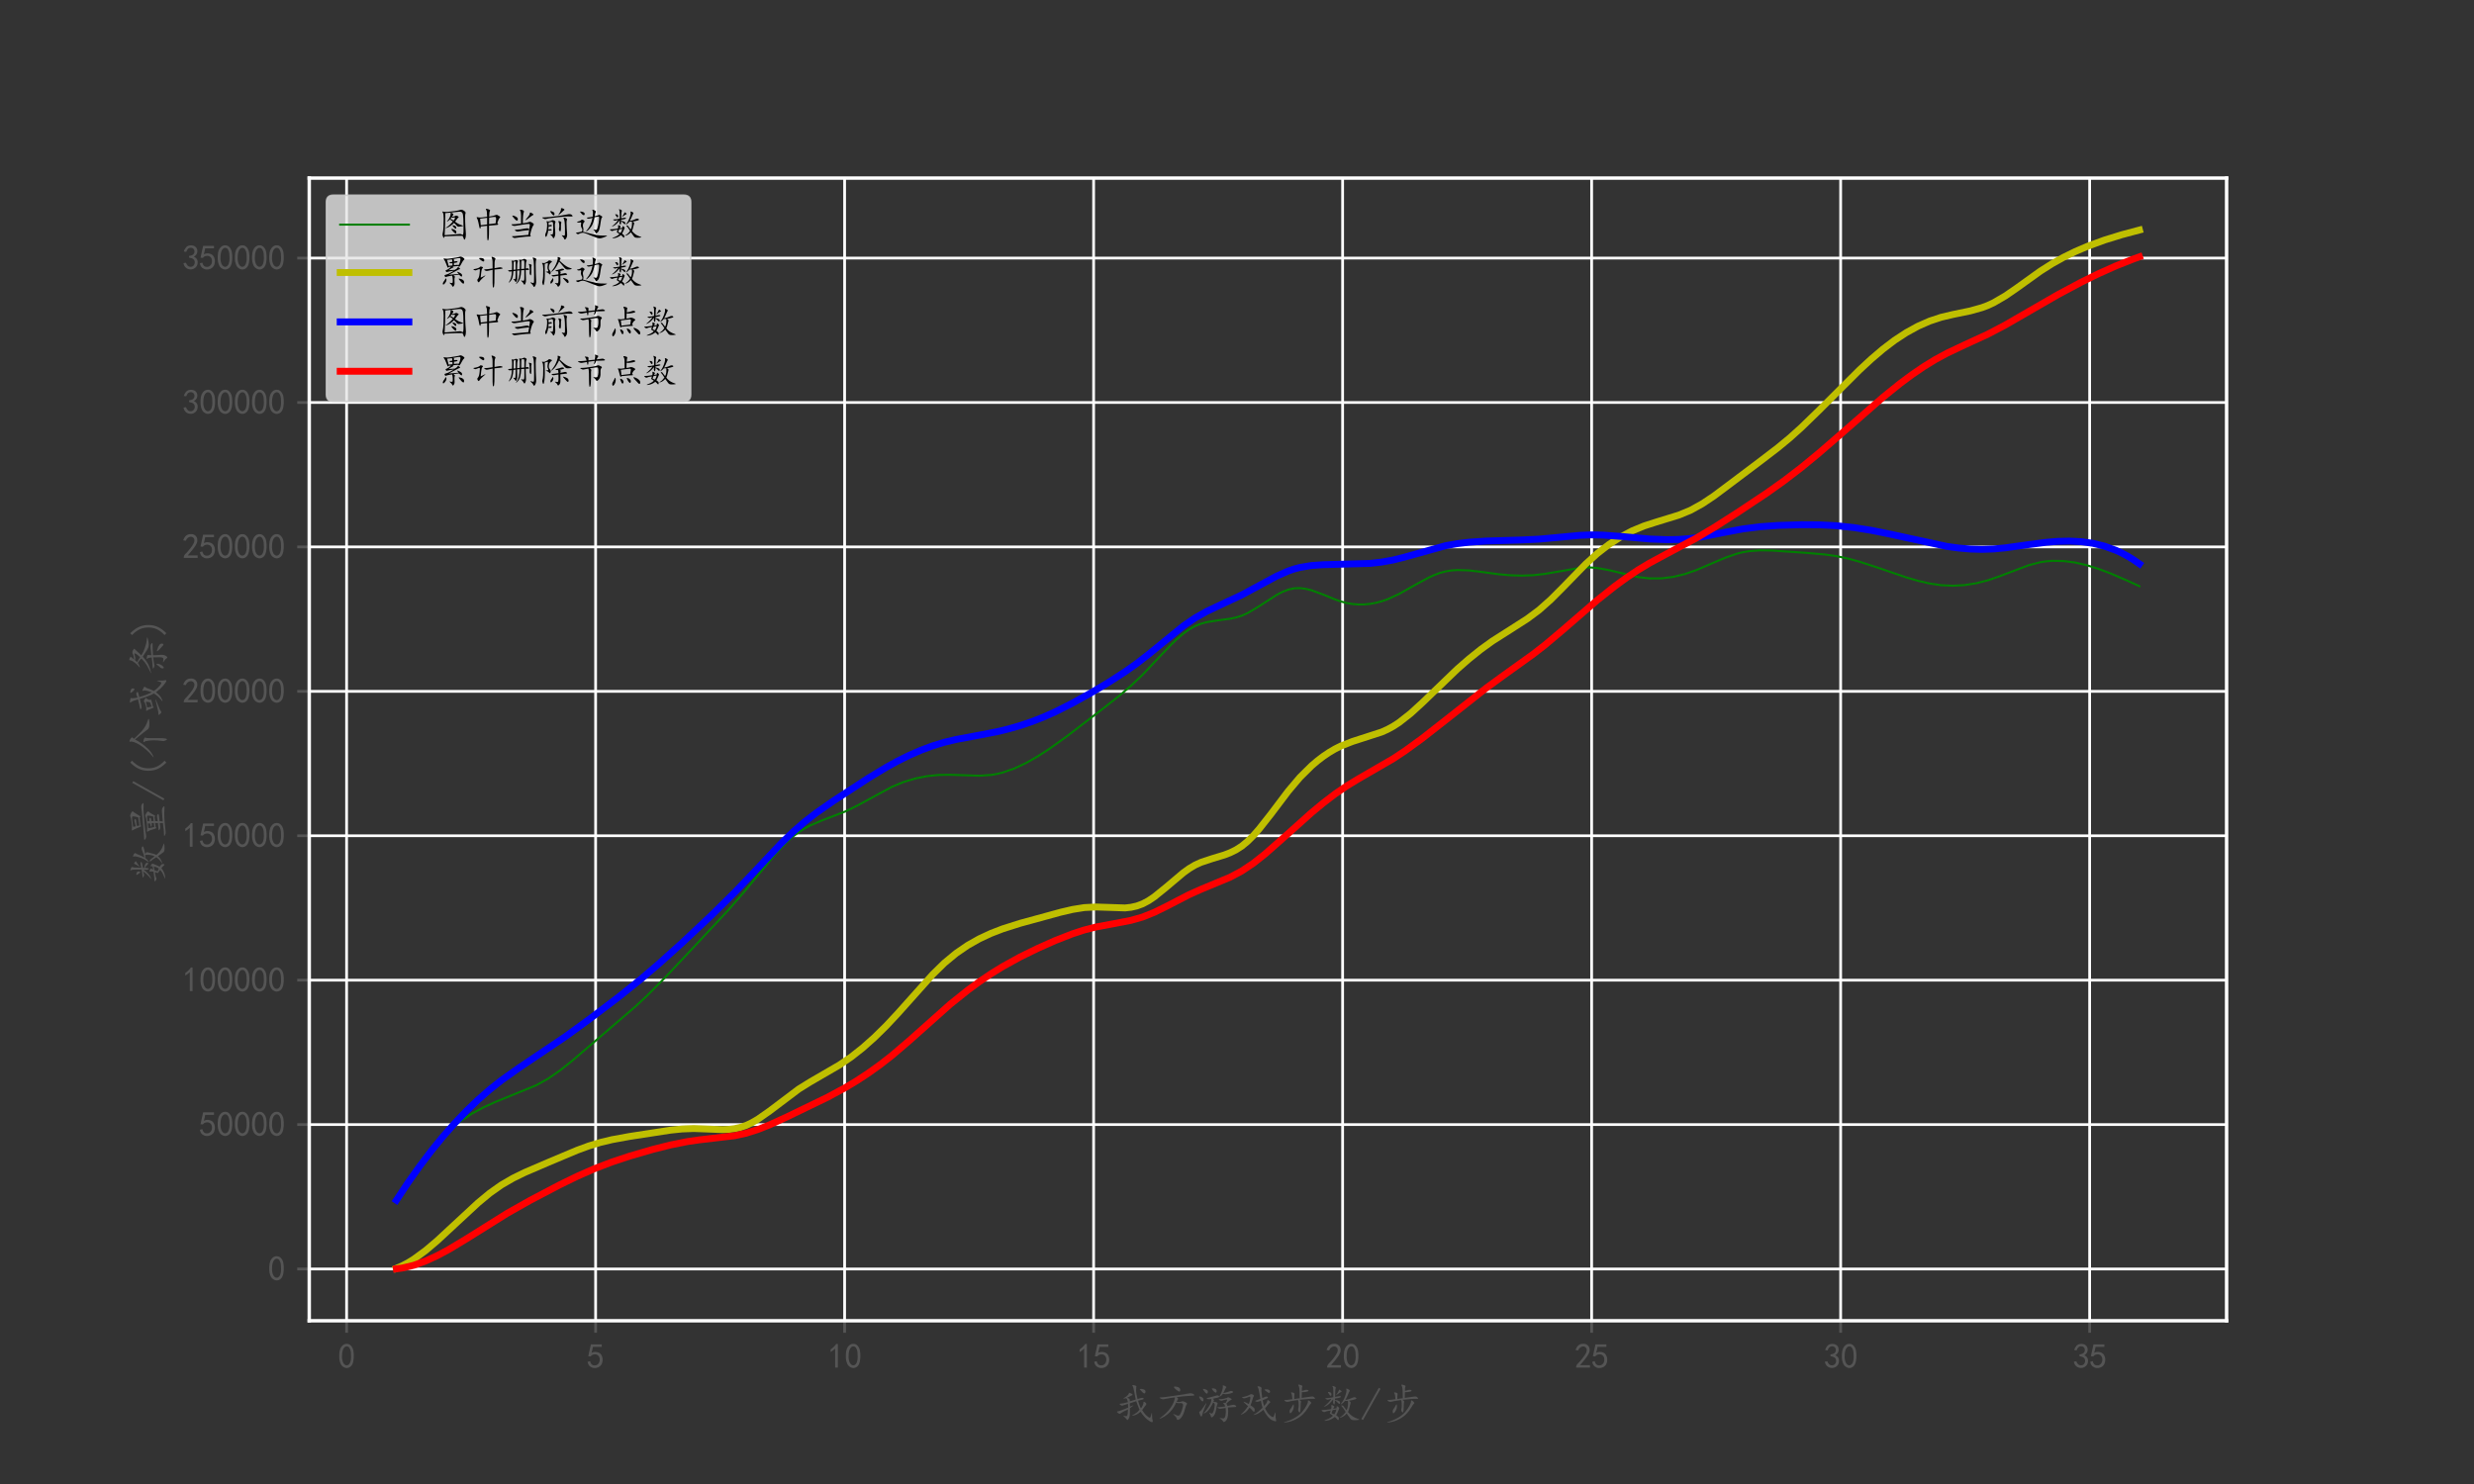 <?xml version="1.0" encoding="utf-8" standalone="no"?>
<!DOCTYPE svg PUBLIC "-//W3C//DTD SVG 1.1//EN"
  "http://www.w3.org/Graphics/SVG/1.1/DTD/svg11.dtd">
<svg xmlns:xlink="http://www.w3.org/1999/xlink" width="720pt" height="432pt" viewBox="0 0 720 432" xmlns="http://www.w3.org/2000/svg" version="1.1">
 <rect x="0" y="0" width="720" height="432" fill="#333333" stroke="none"/>
 <defs>
  <style type="text/css">*{stroke-linejoin: round; stroke-linecap: butt}</style>
 </defs>
 <g id="figure_1">
  <g id="patch_1">
   <path d="M 0 432 
L 720 432 
L 720 0 
L 0 0 
L 0 432 
z
" style="fill: none"/>
  </g>
  <g id="axes_1">
   <g id="patch_2">
    <path d="M 90 384.48 
L 648 384.48 
L 648 51.84 
L 90 51.84 
L 90 384.48 
z
" style="fill: none"/>
   </g>
   <g id="matplotlib.axis_1">
    <g id="xtick_1">
     <g id="line2d_1">
      <path d="M 100.87 384.48 
L 100.87 51.84 
" clip-path="url(#pa8f8e79ed5)" style="fill: none; stroke: #ffffff; stroke-width: 0.8; stroke-linecap: square"/>
     </g>
     <g id="line2d_2">
      <defs>
       <path id="m7968ba9781" d="M 0 0 
L 0 3.5 
" style="stroke: #555555; stroke-width: 0.8"/>
      </defs>
      <g>
       <use xlink:href="#m7968ba9781" x="100.87" y="384.48" style="fill: #555555; stroke: #555555; stroke-width: 0.8"/>
      </g>
     </g>
     <g id="text_1">
      <!-- 0 -->
      <g style="fill: #555555" transform="translate(98.37 398.355) scale(0.1 -0.1)">
       <defs>
        <path id="SimHei-30" d="M 225 2537 
Q 250 3200 412 3587 
Q 575 3975 875 4225 
Q 1175 4475 1612 4475 
Q 2050 4475 2375 4112 
Q 2700 3750 2800 3200 
Q 2900 2650 2862 1937 
Q 2825 1225 2612 775 
Q 2400 325 1975 150 
Q 1550 -25 1125 187 
Q 700 400 525 750 
Q 350 1100 275 1487 
Q 200 1875 225 2537 
z
M 750 2687 
Q 675 2000 800 1462 
Q 925 925 1212 700 
Q 1500 475 1800 612 
Q 2100 750 2237 1162 
Q 2375 1575 2375 2062 
Q 2375 2550 2337 2950 
Q 2300 3350 2112 3675 
Q 1925 4000 1612 4012 
Q 1300 4025 1062 3700 
Q 825 3375 750 2687 
z
" transform="scale(0.016)"/>
       </defs>
       <use xlink:href="#SimHei-30"/>
      </g>
     </g>
    </g>
    <g id="xtick_2">
     <g id="line2d_3">
      <path d="M 173.338 384.48 
L 173.338 51.84 
" clip-path="url(#pa8f8e79ed5)" style="fill: none; stroke: #ffffff; stroke-width: 0.8; stroke-linecap: square"/>
     </g>
     <g id="line2d_4">
      <g>
       <use xlink:href="#m7968ba9781" x="173.338" y="384.48" style="fill: #555555; stroke: #555555; stroke-width: 0.8"/>
      </g>
     </g>
     <g id="text_2">
      <!-- 5 -->
      <g style="fill: #555555" transform="translate(170.838 398.355) scale(0.1 -0.1)">
       <defs>
        <path id="SimHei-35" d="M 550 1325 
Q 725 650 1150 575 
Q 1575 500 1837 662 
Q 2100 825 2212 1087 
Q 2325 1350 2312 1675 
Q 2300 2000 2137 2225 
Q 1975 2450 1725 2525 
Q 1475 2600 1162 2525 
Q 850 2450 650 2175 
L 225 2225 
Q 275 2375 700 4375 
L 2675 4375 
L 2675 3925 
L 1075 3925 
Q 950 3250 825 2850 
Q 1200 3025 1525 3012 
Q 1850 3000 2150 2862 
Q 2450 2725 2587 2487 
Q 2725 2250 2787 2012 
Q 2850 1775 2837 1500 
Q 2825 1225 2725 937 
Q 2625 650 2425 462 
Q 2225 275 1937 162 
Q 1650 50 1275 75 
Q 900 100 562 350 
Q 225 600 100 1200 
L 550 1325 
z
" transform="scale(0.016)"/>
       </defs>
       <use xlink:href="#SimHei-35"/>
      </g>
     </g>
    </g>
    <g id="xtick_3">
     <g id="line2d_5">
      <path d="M 245.805 384.48 
L 245.805 51.84 
" clip-path="url(#pa8f8e79ed5)" style="fill: none; stroke: #ffffff; stroke-width: 0.8; stroke-linecap: square"/>
     </g>
     <g id="line2d_6">
      <g>
       <use xlink:href="#m7968ba9781" x="245.805" y="384.48" style="fill: #555555; stroke: #555555; stroke-width: 0.8"/>
      </g>
     </g>
     <g id="text_3">
      <!-- 10 -->
      <g style="fill: #555555" transform="translate(240.805 398.355) scale(0.1 -0.1)">
       <defs>
        <path id="SimHei-31" d="M 1400 3600 
Q 1075 3275 575 2975 
L 575 3450 
Q 1200 3875 1600 4450 
L 1900 4450 
L 1900 150 
L 1400 150 
L 1400 3600 
z
" transform="scale(0.016)"/>
       </defs>
       <use xlink:href="#SimHei-31"/>
       <use xlink:href="#SimHei-30" x="50"/>
      </g>
     </g>
    </g>
    <g id="xtick_4">
     <g id="line2d_7">
      <path d="M 318.273 384.48 
L 318.273 51.84 
" clip-path="url(#pa8f8e79ed5)" style="fill: none; stroke: #ffffff; stroke-width: 0.8; stroke-linecap: square"/>
     </g>
     <g id="line2d_8">
      <g>
       <use xlink:href="#m7968ba9781" x="318.273" y="384.48" style="fill: #555555; stroke: #555555; stroke-width: 0.8"/>
      </g>
     </g>
     <g id="text_4">
      <!-- 15 -->
      <g style="fill: #555555" transform="translate(313.273 398.355) scale(0.1 -0.1)">
       <use xlink:href="#SimHei-31"/>
       <use xlink:href="#SimHei-35" x="50"/>
      </g>
     </g>
    </g>
    <g id="xtick_5">
     <g id="line2d_9">
      <path d="M 390.74 384.48 
L 390.74 51.84 
" clip-path="url(#pa8f8e79ed5)" style="fill: none; stroke: #ffffff; stroke-width: 0.8; stroke-linecap: square"/>
     </g>
     <g id="line2d_10">
      <g>
       <use xlink:href="#m7968ba9781" x="390.74" y="384.48" style="fill: #555555; stroke: #555555; stroke-width: 0.8"/>
      </g>
     </g>
     <g id="text_5">
      <!-- 20 -->
      <g style="fill: #555555" transform="translate(385.74 398.355) scale(0.1 -0.1)">
       <defs>
        <path id="SimHei-32" d="M 300 250 
Q 325 625 650 925 
Q 975 1225 1475 1862 
Q 1975 2500 2125 2850 
Q 2275 3200 2237 3450 
Q 2200 3700 2000 3862 
Q 1800 4025 1537 4000 
Q 1275 3975 1037 3800 
Q 800 3625 675 3275 
L 200 3350 
Q 400 3925 712 4187 
Q 1025 4450 1450 4475 
Q 1700 4500 1900 4462 
Q 2100 4425 2312 4287 
Q 2525 4150 2662 3875 
Q 2800 3600 2762 3212 
Q 2725 2825 2375 2287 
Q 2025 1750 1025 600 
L 2825 600 
L 2825 150 
L 300 150 
L 300 250 
z
" transform="scale(0.016)"/>
       </defs>
       <use xlink:href="#SimHei-32"/>
       <use xlink:href="#SimHei-30" x="50"/>
      </g>
     </g>
    </g>
    <g id="xtick_6">
     <g id="line2d_11">
      <path d="M 463.208 384.48 
L 463.208 51.84 
" clip-path="url(#pa8f8e79ed5)" style="fill: none; stroke: #ffffff; stroke-width: 0.8; stroke-linecap: square"/>
     </g>
     <g id="line2d_12">
      <g>
       <use xlink:href="#m7968ba9781" x="463.208" y="384.48" style="fill: #555555; stroke: #555555; stroke-width: 0.8"/>
      </g>
     </g>
     <g id="text_6">
      <!-- 25 -->
      <g style="fill: #555555" transform="translate(458.208 398.355) scale(0.1 -0.1)">
       <use xlink:href="#SimHei-32"/>
       <use xlink:href="#SimHei-35" x="50"/>
      </g>
     </g>
    </g>
    <g id="xtick_7">
     <g id="line2d_13">
      <path d="M 535.675 384.48 
L 535.675 51.84 
" clip-path="url(#pa8f8e79ed5)" style="fill: none; stroke: #ffffff; stroke-width: 0.8; stroke-linecap: square"/>
     </g>
     <g id="line2d_14">
      <g>
       <use xlink:href="#m7968ba9781" x="535.675" y="384.48" style="fill: #555555; stroke: #555555; stroke-width: 0.8"/>
      </g>
     </g>
     <g id="text_7">
      <!-- 30 -->
      <g style="fill: #555555" transform="translate(530.675 398.355) scale(0.1 -0.1)">
       <defs>
        <path id="SimHei-33" d="M 250 1225 
L 700 1300 
Q 800 975 1025 762 
Q 1250 550 1587 562 
Q 1925 575 2125 837 
Q 2325 1100 2300 1437 
Q 2275 1775 2037 1962 
Q 1800 2150 1275 2225 
L 1275 2550 
Q 1800 2600 2037 2825 
Q 2275 3050 2250 3412 
Q 2225 3775 1925 3937 
Q 1625 4100 1287 3975 
Q 950 3850 750 3275 
L 300 3350 
Q 450 3800 712 4100 
Q 975 4400 1425 4450 
Q 1875 4500 2212 4337 
Q 2550 4175 2687 3837 
Q 2825 3500 2725 3100 
Q 2625 2700 2150 2400 
Q 2500 2250 2687 1950 
Q 2875 1650 2812 1162 
Q 2750 675 2375 375 
Q 2000 75 1525 87 
Q 1050 100 700 387 
Q 350 675 250 1225 
z
" transform="scale(0.016)"/>
       </defs>
       <use xlink:href="#SimHei-33"/>
       <use xlink:href="#SimHei-30" x="50"/>
      </g>
     </g>
    </g>
    <g id="xtick_8">
     <g id="line2d_15">
      <path d="M 608.143 384.48 
L 608.143 51.84 
" clip-path="url(#pa8f8e79ed5)" style="fill: none; stroke: #ffffff; stroke-width: 0.8; stroke-linecap: square"/>
     </g>
     <g id="line2d_16">
      <g>
       <use xlink:href="#m7968ba9781" x="608.143" y="384.48" style="fill: #555555; stroke: #555555; stroke-width: 0.8"/>
      </g>
     </g>
     <g id="text_8">
      <!-- 35 -->
      <g style="fill: #555555" transform="translate(603.143 398.355) scale(0.1 -0.1)">
       <use xlink:href="#SimHei-33"/>
       <use xlink:href="#SimHei-35" x="50"/>
      </g>
     </g>
    </g>
    <g id="text_9">
     <!-- 我方游戏步数/步 -->
     <g style="fill: #555555" transform="translate(324 413.027) scale(0.12 -0.12)">
      <defs>
       <path id="KaiTi-6211" d="M 2100 3200 
Q 2425 3075 2462 3000 
Q 2500 2925 2500 2650 
Q 2975 2775 3400 2925 
Q 3325 3350 3175 4100 
Q 3025 4850 2937 4962 
Q 2850 5075 2887 5112 
Q 2925 5150 3212 5075 
Q 3500 5000 3500 4950 
Q 3500 4900 3475 4712 
Q 3450 4525 3450 4225 
Q 3450 3925 3675 3000 
Q 3875 3075 4162 3150 
Q 4450 3225 4575 3112 
Q 4700 3000 4425 2925 
Q 4150 2850 3750 2750 
Q 3925 2100 4175 1600 
Q 4325 1725 4462 2037 
Q 4600 2350 4575 2512 
Q 4550 2675 4837 2487 
Q 5125 2300 4937 2087 
Q 4750 1875 4375 1325 
Q 4625 900 4912 612 
Q 5200 325 5400 212 
Q 5600 100 5662 337 
Q 5725 575 5800 825 
Q 5875 1075 5875 550 
Q 5875 25 5962 -237 
Q 6050 -500 5850 -500 
Q 5650 -500 5150 -100 
Q 4650 300 4125 1075 
Q 3850 825 3562 675 
Q 3275 525 2987 487 
Q 2700 450 2950 575 
Q 3200 700 3462 875 
Q 3725 1050 3975 1375 
Q 3650 2150 3475 2675 
Q 3000 2500 2500 2350 
Q 2525 2100 2525 1850 
Q 3225 2150 2987 1962 
Q 2750 1775 2525 1625 
Q 2525 975 2500 600 
Q 2475 225 2300 -25 
Q 2125 -275 2062 -137 
Q 2000 0 1750 225 
Q 1500 450 1500 475 
Q 1500 500 1775 425 
Q 2050 350 2125 512 
Q 2200 675 2225 1425 
Q 1500 1100 1262 925 
Q 1025 750 937 762 
Q 850 775 662 937 
Q 475 1100 637 1125 
Q 800 1150 912 1187 
Q 1025 1225 1350 1337 
Q 1675 1450 2250 1700 
Q 2250 2000 2225 2275 
Q 1550 2075 1412 2012 
Q 1275 1950 1050 2125 
Q 825 2300 1100 2300 
Q 1400 2300 2225 2525 
Q 2100 3050 1950 3125 
Q 1725 3075 1575 3062 
Q 1425 3050 1762 3250 
Q 2100 3450 2237 3637 
Q 2375 3825 2375 3900 
Q 2375 4000 2712 3837 
Q 3050 3675 2862 3587 
Q 2675 3500 2100 3200 
z
M 4050 4425 
Q 3950 4525 4187 4537 
Q 4425 4550 4687 4425 
Q 4950 4300 4862 4000 
Q 4775 3700 4450 4000 
L 4050 4425 
z
" transform="scale(0.016)"/>
       <path id="KaiTi-65b9" d="M 3325 3275 
Q 3650 3100 3562 2987 
Q 3475 2875 3350 2575 
Q 3500 2525 3737 2550 
Q 3975 2575 4125 2637 
Q 4275 2700 4462 2625 
Q 4650 2550 4825 2437 
Q 5000 2325 4887 2200 
Q 4775 2075 4637 1562 
Q 4500 1050 4375 750 
Q 4250 450 4062 200 
Q 3875 -50 3637 -137 
Q 3400 -225 3362 12 
Q 3325 250 2987 550 
Q 2650 850 3050 662 
Q 3450 475 3600 475 
Q 3775 475 3912 737 
Q 4050 1000 4187 1437 
Q 4325 1875 4325 2075 
Q 4325 2275 4212 2337 
Q 4100 2400 3950 2387 
Q 3800 2375 3625 2375 
Q 3475 2375 3275 2450 
Q 3050 1925 2737 1500 
Q 2425 1075 2000 712 
Q 1575 350 1037 112 
Q 500 -125 975 225 
Q 1450 575 1787 912 
Q 2125 1250 2437 1687 
Q 2750 2125 2912 2550 
Q 3075 2975 3100 3250 
Q 2400 3175 1937 3075 
Q 1475 2975 1325 2962 
Q 1175 2950 887 3100 
Q 600 3250 925 3250 
Q 1275 3250 1762 3325 
Q 2250 3400 3437 3562 
Q 4625 3725 5112 3837 
Q 5600 3950 5900 3750 
Q 6200 3550 5837 3512 
Q 5475 3475 4850 3450 
Q 4225 3425 3325 3275 
z
M 3050 4625 
Q 2850 4875 3012 4887 
Q 3175 4900 3387 4862 
Q 3600 4825 3762 4687 
Q 3925 4550 3887 4287 
Q 3850 4025 3562 4212 
Q 3275 4400 3050 4625 
z
" transform="scale(0.016)"/>
       <path id="KaiTi-6e38" d="M 4800 1950 
Q 5200 2050 5550 2112 
Q 5900 2175 6075 1987 
Q 6250 1800 5925 1787 
Q 5600 1775 4875 1725 
Q 4950 1275 4887 612 
Q 4825 -50 4537 -325 
Q 4250 -600 4150 -400 
Q 4050 -200 3775 -25 
Q 3500 150 3712 112 
Q 3925 75 4175 62 
Q 4425 50 4512 537 
Q 4600 1025 4525 1650 
Q 3950 1550 3762 1525 
Q 3575 1500 3362 1637 
Q 3150 1775 3450 1775 
Q 3775 1775 4450 1875 
Q 4400 2175 4200 2312 
Q 4000 2450 4525 2400 
Q 4775 2825 4762 2900 
Q 4750 2975 4425 2887 
Q 4100 2800 3962 2750 
Q 3825 2700 3587 2837 
Q 3350 2975 3650 2975 
Q 3975 2975 4337 3062 
Q 4700 3150 4825 3237 
Q 4950 3325 5262 3125 
Q 5575 2925 5325 2850 
Q 5075 2775 4625 2300 
Q 4750 2175 4800 1950 
z
M 2600 3050 
Q 2800 2850 2762 2787 
Q 2725 2725 2675 2575 
Q 2850 2550 2975 2550 
Q 3100 2550 3237 2450 
Q 3375 2350 3275 2200 
Q 3175 2050 3150 1762 
Q 3125 1475 3000 1025 
Q 2875 575 2612 337 
Q 2350 100 2300 337 
Q 2250 575 2125 775 
Q 2000 975 2062 950 
Q 2125 925 2312 825 
Q 2500 725 2637 1025 
Q 2775 1325 2837 1737 
Q 2900 2150 2850 2287 
Q 2800 2425 2625 2475 
Q 2500 2125 2137 1600 
Q 1775 1075 1437 900 
Q 1100 725 1262 900 
Q 1425 1075 1650 1375 
Q 1875 1675 2125 2112 
Q 2375 2550 2375 3000 
Q 2200 3000 2037 2975 
Q 1875 2950 1712 3037 
Q 1550 3125 1850 3187 
Q 2150 3250 2550 3362 
Q 2950 3475 3162 3537 
Q 3375 3600 3512 3450 
Q 3650 3300 3362 3225 
Q 3075 3150 2600 3050 
z
M 4175 3900 
Q 4875 4050 5137 4175 
Q 5400 4300 5587 4162 
Q 5775 4025 5450 3912 
Q 5125 3800 4775 3750 
Q 4425 3700 4125 3800 
Q 3875 3475 3675 3375 
Q 3475 3275 3675 3575 
Q 3875 3875 4012 4325 
Q 4150 4775 4100 4937 
Q 4050 5100 4200 5062 
Q 4350 5025 4525 4925 
Q 4700 4825 4612 4737 
Q 4525 4650 4425 4425 
Q 4325 4200 4175 3900 
z
M 1450 1925 
Q 1100 1125 987 612 
Q 875 100 662 575 
Q 450 1050 575 1087 
Q 700 1125 887 1375 
Q 1075 1625 1437 2175 
Q 1800 2725 1450 1925 
z
M 1400 4025 
Q 1250 4200 1137 4387 
Q 1025 4575 1275 4525 
Q 1525 4475 1700 4362 
Q 1875 4250 1825 4012 
Q 1775 3775 1662 3825 
Q 1550 3875 1400 4025 
z
M 2625 4275 
Q 2450 4500 2437 4575 
Q 2425 4650 2712 4612 
Q 3000 4575 3100 4425 
Q 3200 4275 3162 4100 
Q 3125 3925 2975 3987 
Q 2825 4050 2625 4275 
z
M 725 2900 
Q 575 3125 512 3300 
Q 450 3475 825 3325 
Q 1200 3175 1175 2887 
Q 1150 2600 1012 2650 
Q 875 2700 725 2900 
z
" transform="scale(0.016)"/>
       <path id="KaiTi-620f" d="M 3825 3150 
Q 4150 3275 4312 3350 
Q 4475 3425 4625 3337 
Q 4775 3250 4600 3137 
Q 4425 3025 3900 2825 
Q 3925 2500 4100 1950 
Q 4275 2125 4412 2312 
Q 4550 2500 4575 2687 
Q 4600 2875 4700 2837 
Q 4800 2800 4962 2662 
Q 5125 2525 4975 2425 
Q 4825 2325 4687 2125 
Q 4550 1925 4250 1600 
Q 4575 875 5012 512 
Q 5450 150 5537 312 
Q 5625 475 5737 825 
Q 5850 1175 5837 637 
Q 5825 100 5925 -212 
Q 6025 -525 5350 -225 
Q 4675 75 4000 1375 
Q 3350 800 2812 650 
Q 2275 500 2637 700 
Q 3000 900 3337 1187 
Q 3675 1475 3875 1675 
Q 3725 2175 3625 2725 
Q 3400 2675 3237 2612 
Q 3075 2550 2850 2625 
Q 2625 2700 2925 2800 
Q 3225 2900 3550 3025 
Q 3450 3525 3362 4062 
Q 3275 4600 3162 4762 
Q 3050 4925 3175 4937 
Q 3300 4950 3537 4850 
Q 3775 4750 3712 4562 
Q 3650 4375 3825 3150 
z
M 2050 2050 
Q 2550 1725 2637 1562 
Q 2725 1400 2662 1175 
Q 2600 950 2387 1212 
Q 2175 1475 1900 1700 
Q 1625 1275 1337 1037 
Q 1050 800 737 675 
Q 425 550 662 737 
Q 900 925 1175 1250 
Q 1450 1575 1675 1925 
Q 1125 2400 1025 2525 
Q 925 2650 1150 2562 
Q 1375 2475 1800 2250 
Q 1925 2575 2000 2987 
Q 2075 3400 1925 3362 
Q 1775 3325 1425 3187 
Q 1075 3050 862 3162 
Q 650 3275 912 3312 
Q 1175 3350 1562 3487 
Q 1950 3625 2025 3700 
Q 2100 3775 2262 3725 
Q 2425 3675 2525 3587 
Q 2625 3500 2537 3412 
Q 2450 3325 2350 2937 
Q 2250 2550 2050 2050 
z
M 4500 4475 
Q 4750 4475 4912 4337 
Q 5075 4200 4987 4025 
Q 4900 3850 4700 3987 
Q 4500 4125 4300 4275 
Q 4100 4425 4187 4450 
Q 4275 4475 4500 4475 
z
" transform="scale(0.016)"/>
       <path id="KaiTi-6b65" d="M 3575 4250 
Q 3800 4275 4062 4362 
Q 4325 4450 4525 4337 
Q 4725 4225 4362 4125 
Q 4000 4025 3575 4050 
Q 3550 3450 3550 3175 
Q 4700 3325 4962 3375 
Q 5225 3425 5375 3325 
Q 5525 3225 5575 3112 
Q 5625 3000 5300 3025 
Q 4975 3050 4375 3000 
Q 3775 2950 3175 2875 
Q 3350 2800 3412 2725 
Q 3475 2650 3437 2512 
Q 3400 2375 3400 1975 
Q 3400 1600 3375 1350 
Q 3350 1100 3300 1000 
Q 3250 900 3112 1087 
Q 2975 1275 3037 1487 
Q 3100 1700 3100 2075 
Q 3100 2450 3075 2600 
Q 3050 2750 3000 2850 
Q 2300 2750 2012 2700 
Q 1725 2650 1500 2587 
Q 1275 2525 1037 2687 
Q 800 2850 1025 2850 
Q 1275 2850 2150 2975 
Q 2100 3675 1987 3850 
Q 1875 4025 2025 4012 
Q 2175 4000 2337 3937 
Q 2500 3875 2462 3712 
Q 2425 3550 2425 3000 
Q 2800 3050 3250 3125 
Q 3250 4075 3212 4487 
Q 3175 4900 3075 5050 
Q 2975 5200 3125 5187 
Q 3275 5175 3500 5087 
Q 3725 5000 3650 4887 
Q 3575 4775 3575 4250 
z
M 4900 2575 
Q 5075 2400 4962 2325 
Q 4850 2250 4537 1712 
Q 4225 1175 3750 700 
Q 3275 225 2587 -112 
Q 1900 -450 1200 -537 
Q 500 -625 1237 -400 
Q 1975 -175 2612 212 
Q 3250 600 3662 1100 
Q 4075 1600 4300 2037 
Q 4525 2475 4500 2650 
Q 4475 2825 4600 2787 
Q 4725 2750 4900 2575 
z
M 2125 1925 
Q 2250 2175 2312 2187 
Q 2375 2200 2362 1825 
Q 2350 1450 2075 1062 
Q 1800 675 1737 975 
Q 1675 1275 1850 1487 
Q 2025 1700 2125 1925 
z
" transform="scale(0.016)"/>
       <path id="KaiTi-6570" d="M 4100 1300 
Q 4275 1625 4312 1987 
Q 4350 2350 4325 2725 
Q 4125 2700 3875 2725 
Q 3575 2375 3325 2225 
Q 3075 2075 3387 2462 
Q 3700 2850 3912 3487 
Q 4125 4125 4100 4275 
Q 4075 4425 4062 4537 
Q 4050 4650 4362 4487 
Q 4675 4325 4562 4175 
Q 4450 4025 4337 3712 
Q 4225 3400 3925 2850 
Q 4525 2975 4912 3162 
Q 5300 3350 5512 3212 
Q 5725 3075 5450 2975 
Q 5175 2875 4425 2725 
Q 4800 2600 4712 2350 
Q 4625 2100 4562 1775 
Q 4500 1450 4325 1025 
Q 4550 750 4837 512 
Q 5125 275 5437 150 
Q 5750 25 5975 -62 
Q 6200 -150 5737 -187 
Q 5275 -225 5037 -187 
Q 4800 -150 4687 25 
Q 4575 200 4125 800 
Q 3900 550 3675 400 
Q 3450 250 3175 175 
Q 2900 100 3162 262 
Q 3425 425 3625 625 
Q 3825 825 3975 1050 
Q 3800 1350 3637 1562 
Q 3475 1775 3362 1900 
Q 3250 2025 3387 2037 
Q 3525 2050 3612 1950 
Q 3700 1850 4100 1300 
z
M 2575 1600 
Q 2625 1750 2612 1862 
Q 2600 1975 2750 1875 
Q 2900 1775 2962 1700 
Q 3025 1625 2962 1500 
Q 2900 1375 2800 1112 
Q 2700 850 2525 550 
Q 2700 425 2837 300 
Q 2975 175 2925 -62 
Q 2875 -300 2712 -100 
Q 2550 100 2325 275 
Q 1925 -25 1587 -150 
Q 1250 -275 912 -300 
Q 575 -325 850 -212 
Q 1125 -100 1450 50 
Q 1775 200 2050 475 
Q 1750 700 1637 750 
Q 1525 800 1587 900 
Q 1650 1000 1700 1250 
Q 1050 1175 862 1062 
Q 675 950 425 1150 
Q 175 1350 500 1337 
Q 825 1325 1775 1475 
Q 1850 1800 1800 1987 
Q 1750 2175 2025 2037 
Q 2300 1900 2250 1825 
Q 2200 1750 2075 1525 
L 2575 1600 
z
M 2875 3425 
Q 3125 3475 3225 3387 
Q 3325 3300 3100 3225 
Q 2875 3150 2350 3075 
L 2350 2875 
Q 2775 2825 2975 2687 
Q 3175 2550 3112 2350 
Q 3050 2150 2812 2412 
Q 2575 2675 2350 2800 
Q 2350 2500 2300 2287 
Q 2250 2075 2137 2262 
Q 2025 2450 2062 2600 
Q 2100 2750 2075 2950 
Q 1475 2175 975 1937 
Q 475 1700 762 1925 
Q 1050 2150 1362 2475 
Q 1675 2800 1800 3050 
Q 1450 2925 1312 2900 
Q 1175 2875 975 3012 
Q 775 3150 1050 3137 
Q 1325 3125 2100 3275 
L 2100 4175 
Q 2100 4700 2012 4837 
Q 1925 4975 1987 4987 
Q 2050 5000 2300 4887 
Q 2550 4775 2462 4625 
Q 2375 4475 2375 3325 
L 2875 3425 
z
M 2250 675 
Q 2450 925 2575 1425 
L 2000 1325 
Q 1825 925 1837 875 
Q 1850 825 1937 800 
Q 2025 775 2250 675 
z
M 3250 4275 
Q 3450 4150 3300 4087 
Q 3150 4025 2762 3737 
Q 2375 3450 2600 3737 
Q 2825 4025 2900 4237 
Q 2975 4450 3025 4425 
Q 3075 4400 3250 4275 
z
M 1550 3600 
Q 1350 3875 1287 4000 
Q 1225 4125 1537 4050 
Q 1850 3975 1812 3662 
Q 1775 3350 1550 3600 
z
" transform="scale(0.016)"/>
       <path id="KaiTi-2f" d="M 3000 4550 
L 350 -175 
L 100 -25 
L 2750 4700 
L 3000 4550 
z
" transform="scale(0.016)"/>
      </defs>
      <use xlink:href="#KaiTi-6211"/>
      <use xlink:href="#KaiTi-65b9" x="100"/>
      <use xlink:href="#KaiTi-6e38" x="200"/>
      <use xlink:href="#KaiTi-620f" x="300"/>
      <use xlink:href="#KaiTi-6b65" x="400"/>
      <use xlink:href="#KaiTi-6570" x="500"/>
      <use xlink:href="#KaiTi-2f" x="600"/>
      <use xlink:href="#KaiTi-6b65" x="650"/>
     </g>
    </g>
   </g>
   <g id="matplotlib.axis_2">
    <g id="ytick_1">
     <g id="line2d_17">
      <path d="M 90 369.411 
L 648 369.411 
" clip-path="url(#pa8f8e79ed5)" style="fill: none; stroke: #ffffff; stroke-width: 0.8; stroke-linecap: square"/>
     </g>
     <g id="line2d_18">
      <defs>
       <path id="m9d3934d7c7" d="M 0 0 
L -3.5 0 
" style="stroke: #555555; stroke-width: 0.8"/>
      </defs>
      <g>
       <use xlink:href="#m9d3934d7c7" x="90" y="369.411" style="fill: #555555; stroke: #555555; stroke-width: 0.8"/>
      </g>
     </g>
     <g id="text_10">
      <!-- 0 -->
      <g style="fill: #555555" transform="translate(78 372.849) scale(0.1 -0.1)">
       <use xlink:href="#SimHei-30"/>
      </g>
     </g>
    </g>
    <g id="ytick_2">
     <g id="line2d_19">
      <path d="M 90 327.371 
L 648 327.371 
" clip-path="url(#pa8f8e79ed5)" style="fill: none; stroke: #ffffff; stroke-width: 0.8; stroke-linecap: square"/>
     </g>
     <g id="line2d_20">
      <g>
       <use xlink:href="#m9d3934d7c7" x="90" y="327.371" style="fill: #555555; stroke: #555555; stroke-width: 0.8"/>
      </g>
     </g>
     <g id="text_11">
      <!-- 50000 -->
      <g style="fill: #555555" transform="translate(58 330.809) scale(0.1 -0.1)">
       <use xlink:href="#SimHei-35"/>
       <use xlink:href="#SimHei-30" x="50"/>
       <use xlink:href="#SimHei-30" x="100"/>
       <use xlink:href="#SimHei-30" x="150"/>
       <use xlink:href="#SimHei-30" x="200"/>
      </g>
     </g>
    </g>
    <g id="ytick_3">
     <g id="line2d_21">
      <path d="M 90 285.331 
L 648 285.331 
" clip-path="url(#pa8f8e79ed5)" style="fill: none; stroke: #ffffff; stroke-width: 0.8; stroke-linecap: square"/>
     </g>
     <g id="line2d_22">
      <g>
       <use xlink:href="#m9d3934d7c7" x="90" y="285.331" style="fill: #555555; stroke: #555555; stroke-width: 0.8"/>
      </g>
     </g>
     <g id="text_12">
      <!-- 100000 -->
      <g style="fill: #555555" transform="translate(53 288.768) scale(0.1 -0.1)">
       <use xlink:href="#SimHei-31"/>
       <use xlink:href="#SimHei-30" x="50"/>
       <use xlink:href="#SimHei-30" x="100"/>
       <use xlink:href="#SimHei-30" x="150"/>
       <use xlink:href="#SimHei-30" x="200"/>
       <use xlink:href="#SimHei-30" x="250"/>
      </g>
     </g>
    </g>
    <g id="ytick_4">
     <g id="line2d_23">
      <path d="M 90 243.291 
L 648 243.291 
" clip-path="url(#pa8f8e79ed5)" style="fill: none; stroke: #ffffff; stroke-width: 0.8; stroke-linecap: square"/>
     </g>
     <g id="line2d_24">
      <g>
       <use xlink:href="#m9d3934d7c7" x="90" y="243.291" style="fill: #555555; stroke: #555555; stroke-width: 0.8"/>
      </g>
     </g>
     <g id="text_13">
      <!-- 150000 -->
      <g style="fill: #555555" transform="translate(53 246.728) scale(0.1 -0.1)">
       <use xlink:href="#SimHei-31"/>
       <use xlink:href="#SimHei-35" x="50"/>
       <use xlink:href="#SimHei-30" x="100"/>
       <use xlink:href="#SimHei-30" x="150"/>
       <use xlink:href="#SimHei-30" x="200"/>
       <use xlink:href="#SimHei-30" x="250"/>
      </g>
     </g>
    </g>
    <g id="ytick_5">
     <g id="line2d_25">
      <path d="M 90 201.251 
L 648 201.251 
" clip-path="url(#pa8f8e79ed5)" style="fill: none; stroke: #ffffff; stroke-width: 0.8; stroke-linecap: square"/>
     </g>
     <g id="line2d_26">
      <g>
       <use xlink:href="#m9d3934d7c7" x="90" y="201.251" style="fill: #555555; stroke: #555555; stroke-width: 0.8"/>
      </g>
     </g>
     <g id="text_14">
      <!-- 200000 -->
      <g style="fill: #555555" transform="translate(53 204.688) scale(0.1 -0.1)">
       <use xlink:href="#SimHei-32"/>
       <use xlink:href="#SimHei-30" x="50"/>
       <use xlink:href="#SimHei-30" x="100"/>
       <use xlink:href="#SimHei-30" x="150"/>
       <use xlink:href="#SimHei-30" x="200"/>
       <use xlink:href="#SimHei-30" x="250"/>
      </g>
     </g>
    </g>
    <g id="ytick_6">
     <g id="line2d_27">
      <path d="M 90 159.21 
L 648 159.21 
" clip-path="url(#pa8f8e79ed5)" style="fill: none; stroke: #ffffff; stroke-width: 0.8; stroke-linecap: square"/>
     </g>
     <g id="line2d_28">
      <g>
       <use xlink:href="#m9d3934d7c7" x="90" y="159.21" style="fill: #555555; stroke: #555555; stroke-width: 0.8"/>
      </g>
     </g>
     <g id="text_15">
      <!-- 250000 -->
      <g style="fill: #555555" transform="translate(53 162.648) scale(0.1 -0.1)">
       <use xlink:href="#SimHei-32"/>
       <use xlink:href="#SimHei-35" x="50"/>
       <use xlink:href="#SimHei-30" x="100"/>
       <use xlink:href="#SimHei-30" x="150"/>
       <use xlink:href="#SimHei-30" x="200"/>
       <use xlink:href="#SimHei-30" x="250"/>
      </g>
     </g>
    </g>
    <g id="ytick_7">
     <g id="line2d_29">
      <path d="M 90 117.17 
L 648 117.17 
" clip-path="url(#pa8f8e79ed5)" style="fill: none; stroke: #ffffff; stroke-width: 0.8; stroke-linecap: square"/>
     </g>
     <g id="line2d_30">
      <g>
       <use xlink:href="#m9d3934d7c7" x="90" y="117.17" style="fill: #555555; stroke: #555555; stroke-width: 0.8"/>
      </g>
     </g>
     <g id="text_16">
      <!-- 300000 -->
      <g style="fill: #555555" transform="translate(53 120.608) scale(0.1 -0.1)">
       <use xlink:href="#SimHei-33"/>
       <use xlink:href="#SimHei-30" x="50"/>
       <use xlink:href="#SimHei-30" x="100"/>
       <use xlink:href="#SimHei-30" x="150"/>
       <use xlink:href="#SimHei-30" x="200"/>
       <use xlink:href="#SimHei-30" x="250"/>
      </g>
     </g>
    </g>
    <g id="ytick_8">
     <g id="line2d_31">
      <path d="M 90 75.13 
L 648 75.13 
" clip-path="url(#pa8f8e79ed5)" style="fill: none; stroke: #ffffff; stroke-width: 0.8; stroke-linecap: square"/>
     </g>
     <g id="line2d_32">
      <g>
       <use xlink:href="#m9d3934d7c7" x="90" y="75.13" style="fill: #555555; stroke: #555555; stroke-width: 0.8"/>
      </g>
     </g>
     <g id="text_17">
      <!-- 350000 -->
      <g style="fill: #555555" transform="translate(53 78.568) scale(0.1 -0.1)">
       <use xlink:href="#SimHei-33"/>
       <use xlink:href="#SimHei-35" x="50"/>
       <use xlink:href="#SimHei-30" x="100"/>
       <use xlink:href="#SimHei-30" x="150"/>
       <use xlink:href="#SimHei-30" x="200"/>
       <use xlink:href="#SimHei-30" x="250"/>
      </g>
     </g>
    </g>
    <g id="text_18">
     <!-- 数量/(个或条) -->
     <g style="fill: #555555" transform="translate(47.5 257.16) rotate(-90) scale(0.12 -0.12)">
      <defs>
       <path id="KaiTi-91cf" d="M 3175 825 
L 3775 925 
Q 4075 975 4225 837 
Q 4375 700 4037 650 
Q 3700 600 3175 550 
L 3150 75 
Q 4425 175 4712 200 
Q 5000 225 5225 87 
Q 5450 -50 5437 -137 
Q 5425 -225 4962 -187 
Q 4500 -150 4025 -162 
Q 3550 -175 3225 -200 
Q 2900 -225 2325 -287 
Q 1750 -350 1512 -375 
Q 1275 -400 1050 -262 
Q 825 -125 1075 -125 
Q 1325 -125 1800 -87 
Q 2275 -50 2900 50 
L 2900 525 
Q 2425 475 2250 450 
Q 2075 425 1887 562 
Q 1700 700 2000 712 
Q 2300 725 2900 800 
L 2900 1225 
Q 2625 1200 2300 1150 
Q 2175 950 2087 1112 
Q 2000 1275 1900 1675 
Q 1800 2075 1650 2275 
Q 1500 2475 1650 2475 
Q 1825 2475 1962 2437 
Q 2100 2400 2887 2487 
Q 3675 2575 3837 2675 
Q 4000 2775 4237 2650 
Q 4475 2525 4600 2412 
Q 4725 2300 4587 2162 
Q 4450 2025 4300 1737 
Q 4150 1450 4037 1275 
Q 3925 1100 3850 1325 
Q 3550 1275 3200 1225 
L 3175 825 
z
M 2550 3450 
Q 2450 3200 2312 3512 
Q 2175 3825 2050 4137 
Q 1925 4450 1825 4600 
Q 1725 4750 1825 4762 
Q 1925 4775 2125 4737 
Q 2325 4700 3037 4800 
Q 3750 4900 3875 4975 
Q 4000 5050 4187 4975 
Q 4375 4900 4562 4775 
Q 4750 4650 4625 4537 
Q 4500 4425 4362 4187 
Q 4225 3950 4025 3637 
Q 3825 3325 3750 3575 
L 2550 3450 
z
M 475 2700 
Q 225 2875 475 2887 
Q 725 2900 1137 2925 
Q 1550 2950 2287 3025 
Q 3025 3100 3825 3162 
Q 4625 3225 5037 3300 
Q 5450 3375 5675 3262 
Q 5900 3150 5925 3050 
Q 5950 2950 5525 2975 
Q 5100 3000 4562 2975 
Q 4025 2950 3387 2887 
Q 2750 2825 2150 2762 
Q 1550 2700 1150 2612 
Q 750 2525 475 2700 
z
M 2400 4175 
Q 2800 4225 3062 4325 
Q 3325 4425 3475 4300 
Q 3625 4175 3212 4100 
Q 2800 4025 2450 4000 
L 2525 3600 
Q 3375 3750 3750 3775 
Q 3875 4175 3900 4412 
Q 3925 4650 3875 4700 
Q 3825 4750 3325 4700 
Q 2825 4650 2325 4550 
L 2400 4175 
z
M 3200 2050 
Q 3325 2075 3475 2100 
Q 3625 2125 3687 2012 
Q 3750 1900 3562 1850 
Q 3375 1800 3200 1800 
L 3200 1450 
Q 3375 1475 3500 1487 
Q 3625 1500 3875 1500 
Q 4025 2050 4025 2225 
Q 4025 2400 3950 2437 
Q 3875 2475 3125 2375 
Q 3275 2250 3200 2050 
z
M 2900 1750 
Q 2550 1700 2412 1787 
Q 2275 1875 2425 1900 
Q 2575 1925 2850 2000 
Q 2850 2150 2825 2325 
L 2125 2250 
Q 2175 1800 2300 1350 
L 2900 1425 
L 2900 1750 
z
" transform="scale(0.016)"/>
       <path id="KaiTi-28" d="M 2975 -200 
L 2700 -475 
Q 2075 125 1762 775 
Q 1450 1425 1450 2250 
Q 1450 3075 1762 3725 
Q 2075 4375 2700 5000 
L 2975 4725 
Q 2400 4175 2112 3587 
Q 1825 3000 1825 2250 
Q 1825 1500 2112 912 
Q 2400 325 2975 -200 
z
" transform="scale(0.016)"/>
       <path id="KaiTi-4e2a" d="M 3175 4425 
Q 4050 3500 4400 3200 
Q 4750 2900 5125 2687 
Q 5500 2475 5950 2337 
Q 6400 2200 6037 2137 
Q 5675 2075 5225 2100 
Q 4775 2125 4600 2350 
Q 4425 2575 4075 3037 
Q 3725 3500 3075 4275 
Q 2750 3675 2437 3237 
Q 2125 2800 1675 2325 
Q 1225 1850 675 1575 
Q 125 1300 587 1675 
Q 1050 2050 1475 2537 
Q 1900 3025 2200 3487 
Q 2500 3950 2650 4362 
Q 2800 4775 2737 4975 
Q 2675 5175 2887 5100 
Q 3100 5025 3275 4887 
Q 3450 4750 3362 4662 
Q 3275 4575 3175 4425 
z
M 3225 2875 
Q 3425 2800 3337 2650 
Q 3250 2500 3275 1275 
Q 3300 50 3212 -350 
Q 3125 -750 2962 -437 
Q 2800 -125 2837 62 
Q 2875 250 2925 850 
Q 2975 1450 2912 2075 
Q 2850 2700 2712 2862 
Q 2575 3025 2812 3000 
Q 3050 2975 3225 2875 
z
" transform="scale(0.016)"/>
       <path id="KaiTi-6216" d="M 3175 3900 
Q 3475 4025 3650 4075 
Q 3825 4125 3962 4000 
Q 4100 3875 3925 3800 
Q 3750 3725 3250 3625 
Q 3575 2500 3975 1725 
Q 4075 2000 4187 2400 
Q 4300 2800 4212 3000 
Q 4125 3200 4300 3137 
Q 4475 3075 4687 2962 
Q 4900 2850 4762 2712 
Q 4625 2575 4550 2300 
Q 4475 2025 4175 1400 
Q 4650 775 5037 475 
Q 5425 175 5500 337 
Q 5575 500 5675 825 
Q 5775 1150 5750 575 
Q 5725 0 5800 -237 
Q 5875 -475 5700 -475 
Q 5550 -475 5000 -12 
Q 4450 450 3975 1100 
Q 3800 850 3512 575 
Q 3225 300 2812 150 
Q 2400 0 2850 337 
Q 3300 675 3800 1400 
Q 3400 2075 2975 3550 
Q 2400 3400 2125 3337 
Q 1850 3275 1725 3275 
Q 1600 3275 1437 3375 
Q 1275 3475 1600 3525 
Q 1925 3575 2900 3825 
Q 2675 4650 2487 4862 
Q 2300 5075 2562 5050 
Q 2825 5025 2987 4975 
Q 3150 4925 3087 4787 
Q 3025 4650 3175 3900 
z
M 2800 2100 
Q 2950 1850 2762 1800 
Q 2575 1750 1800 1550 
Q 1725 1350 1650 1462 
Q 1575 1575 1450 1937 
Q 1325 2300 1212 2437 
Q 1100 2575 1212 2587 
Q 1325 2600 1487 2575 
Q 1650 2550 1850 2612 
Q 2050 2675 2225 2725 
Q 2400 2775 2500 2875 
Q 2600 2975 2725 2912 
Q 2850 2850 3012 2750 
Q 3175 2650 3075 2562 
Q 2975 2475 2800 2100 
z
M 2725 1150 
Q 3100 1225 2737 1062 
Q 2375 900 1825 700 
Q 1275 500 1125 362 
Q 975 225 875 300 
Q 775 375 612 562 
Q 450 750 687 725 
Q 925 700 1637 887 
Q 2350 1075 2725 1150 
z
M 1800 1750 
Q 2125 1850 2475 2025 
Q 2525 2350 2537 2500 
Q 2550 2650 2425 2600 
Q 2300 2550 1675 2425 
Q 1700 2200 1800 1750 
z
M 3950 4800 
Q 3775 5050 4075 4987 
Q 4375 4925 4487 4812 
Q 4600 4700 4550 4487 
Q 4500 4275 4312 4412 
Q 4125 4550 3950 4800 
z
" transform="scale(0.016)"/>
       <path id="KaiTi-6761" d="M 2675 4400 
Q 3300 4475 3537 4612 
Q 3775 4750 4075 4600 
Q 4375 4450 4312 4362 
Q 4250 4275 4050 4087 
Q 3850 3900 3712 3725 
Q 3575 3550 3325 3325 
Q 3600 3150 3825 3037 
Q 4050 2925 4437 2787 
Q 4825 2650 5150 2575 
Q 5475 2500 5825 2475 
Q 6175 2450 5987 2375 
Q 5800 2300 5350 2225 
Q 4900 2150 4612 2225 
Q 4325 2300 3125 3100 
Q 2325 2400 1762 2175 
Q 1200 1950 787 1862 
Q 375 1775 737 1925 
Q 1100 2075 1700 2412 
Q 2300 2750 2850 3325 
Q 2475 3675 2175 3850 
Q 1925 3675 1712 3600 
Q 1500 3525 1475 3550 
Q 1450 3575 1675 3737 
Q 1900 3900 2187 4275 
Q 2475 4650 2537 4837 
Q 2600 5025 2587 5112 
Q 2575 5200 2837 5100 
Q 3100 5000 3112 4950 
Q 3125 4900 2675 4400 
z
M 3350 1800 
Q 3950 1850 4425 1912 
Q 4900 1975 5112 1787 
Q 5325 1600 4937 1612 
Q 4550 1625 3350 1550 
Q 3350 1050 3400 462 
Q 3450 -125 3225 -437 
Q 3000 -750 2900 -550 
Q 2800 -350 2462 -137 
Q 2125 75 2362 25 
Q 2600 -25 2800 -25 
Q 3025 -25 3037 487 
Q 3050 1000 3025 1525 
Q 2025 1400 1862 1337 
Q 1700 1275 1437 1437 
Q 1175 1600 1550 1600 
Q 1925 1600 3000 1750 
Q 3000 2150 2862 2350 
Q 2725 2550 2912 2512 
Q 3100 2475 3262 2425 
Q 3425 2375 3387 2275 
Q 3350 2175 3350 1800 
z
M 2300 3950 
Q 2475 3875 2637 3762 
Q 2800 3650 3050 3500 
Q 3425 3900 3550 4112 
Q 3675 4325 3575 4375 
Q 3275 4325 3037 4250 
Q 2800 4175 2625 4300 
Q 2450 4125 2300 3950 
z
M 4350 850 
Q 4675 750 4912 575 
Q 5150 400 5100 125 
Q 5050 -150 4812 37 
Q 4575 225 4225 575 
Q 3875 925 3962 950 
Q 4050 975 4350 850 
z
M 1625 600 
Q 1725 700 1887 925 
Q 2050 1150 2050 900 
Q 2050 675 1912 387 
Q 1775 100 1575 -37 
Q 1375 -175 1350 50 
Q 1325 275 1437 387 
Q 1550 500 1625 600 
z
" transform="scale(0.016)"/>
       <path id="KaiTi-29" d="M 1675 2250 
Q 1675 1425 1362 775 
Q 1050 125 425 -475 
L 150 -200 
Q 725 325 1012 912 
Q 1300 1500 1300 2250 
Q 1300 3000 1012 3587 
Q 725 4175 150 4725 
L 425 5000 
Q 1050 4375 1362 3725 
Q 1675 3075 1675 2250 
z
" transform="scale(0.016)"/>
      </defs>
      <use xlink:href="#KaiTi-6570"/>
      <use xlink:href="#KaiTi-91cf" x="100"/>
      <use xlink:href="#KaiTi-2f" x="200"/>
      <use xlink:href="#KaiTi-28" x="250"/>
      <use xlink:href="#KaiTi-4e2a" x="300"/>
      <use xlink:href="#KaiTi-6216" x="400"/>
      <use xlink:href="#KaiTi-6761" x="500"/>
      <use xlink:href="#KaiTi-29" x="600"/>
     </g>
    </g>
   </g>
   <g id="line2d_33">
    <path d="M 115.364 349.297 
L 118.757 343.406 
L 120.453 340.791 
L 122.15 338.382 
L 123.846 336.168 
L 127.24 332.279 
L 130.633 329.037 
L 134.026 326.353 
L 137.419 324.139 
L 140.812 322.307 
L 144.205 320.769 
L 156.081 315.914 
L 159.474 314.02 
L 162.867 311.684 
L 166.261 309.014 
L 173.047 303.209 
L 184.923 292.993 
L 188.316 289.834 
L 193.406 284.727 
L 201.888 275.723 
L 212.068 264.813 
L 217.157 258.921 
L 225.64 248.619 
L 229.033 245.068 
L 230.73 243.558 
L 232.427 242.269 
L 234.123 241.19 
L 235.82 240.283 
L 239.213 238.825 
L 245.999 236.229 
L 249.392 234.558 
L 259.572 229.049 
L 262.965 227.65 
L 266.358 226.624 
L 269.751 225.946 
L 273.144 225.595 
L 276.537 225.542 
L 285.02 225.82 
L 288.413 225.591 
L 290.11 225.306 
L 291.806 224.893 
L 295.199 223.715 
L 298.593 222.125 
L 301.986 220.196 
L 305.379 217.999 
L 310.469 214.347 
L 320.648 206.547 
L 325.738 202.54 
L 329.131 199.64 
L 332.524 196.427 
L 337.614 191.018 
L 341.007 187.474 
L 342.703 185.864 
L 344.4 184.426 
L 346.096 183.206 
L 347.793 182.253 
L 349.49 181.574 
L 351.186 181.109 
L 354.579 180.569 
L 357.972 180.116 
L 359.669 179.762 
L 361.365 179.238 
L 363.062 178.488 
L 366.455 176.47 
L 371.545 173.185 
L 373.241 172.3 
L 374.938 171.635 
L 376.635 171.259 
L 378.331 171.204 
L 380.028 171.42 
L 381.724 171.846 
L 385.117 173.097 
L 388.51 174.484 
L 390.207 175.079 
L 391.904 175.534 
L 393.6 175.83 
L 395.297 175.969 
L 396.993 175.956 
L 398.69 175.795 
L 400.386 175.49 
L 402.083 175.043 
L 403.78 174.46 
L 407.173 172.908 
L 412.262 170.036 
L 415.656 168.202 
L 417.352 167.424 
L 419.049 166.789 
L 420.745 166.334 
L 422.442 166.059 
L 424.138 165.938 
L 427.531 166.052 
L 430.925 166.459 
L 436.014 167.154 
L 439.407 167.456 
L 442.801 167.567 
L 446.194 167.449 
L 449.587 167.063 
L 459.766 165.316 
L 461.463 165.203 
L 463.159 165.21 
L 464.856 165.354 
L 468.249 165.965 
L 476.732 167.987 
L 480.125 168.384 
L 483.518 168.363 
L 486.911 167.939 
L 490.304 167.128 
L 493.697 165.95 
L 498.787 163.76 
L 502.18 162.323 
L 505.573 161.155 
L 507.27 160.738 
L 508.967 160.45 
L 512.36 160.199 
L 515.753 160.258 
L 525.932 160.959 
L 531.022 161.403 
L 534.415 161.882 
L 537.808 162.592 
L 541.201 163.522 
L 546.291 165.182 
L 554.774 168.079 
L 558.167 169.072 
L 561.56 169.856 
L 564.953 170.356 
L 568.346 170.512 
L 571.739 170.322 
L 575.133 169.792 
L 578.526 168.929 
L 581.919 167.757 
L 590.402 164.545 
L 593.795 163.664 
L 595.491 163.403 
L 597.188 163.262 
L 600.581 163.317 
L 603.974 163.767 
L 607.367 164.554 
L 610.76 165.617 
L 614.154 166.897 
L 619.243 169.091 
L 622.636 170.65 
L 622.636 170.65 
" clip-path="url(#pa8f8e79ed5)" style="fill: none; stroke: #008000; stroke-width: 0.6; stroke-linecap: square"/>
   </g>
   <g id="line2d_34">
    <path d="M 115.364 369.209 
L 117.06 368.483 
L 118.757 367.586 
L 120.453 366.537 
L 123.846 364.053 
L 127.24 361.179 
L 132.329 356.457 
L 139.116 350.166 
L 142.509 347.353 
L 145.902 344.953 
L 149.295 342.984 
L 152.688 341.323 
L 159.474 338.406 
L 167.957 334.838 
L 171.35 333.593 
L 174.743 332.562 
L 178.137 331.755 
L 183.226 330.826 
L 195.102 329 
L 198.495 328.651 
L 201.888 328.519 
L 205.282 328.644 
L 210.371 328.843 
L 212.068 328.767 
L 213.764 328.559 
L 215.461 328.183 
L 217.157 327.603 
L 218.854 326.804 
L 220.551 325.819 
L 223.944 323.45 
L 232.427 317.051 
L 235.82 314.942 
L 244.303 310.018 
L 247.696 307.703 
L 251.089 305.026 
L 254.482 302.008 
L 257.875 298.674 
L 261.268 295.049 
L 271.448 283.663 
L 274.841 280.338 
L 278.234 277.526 
L 281.627 275.197 
L 285.02 273.28 
L 288.413 271.702 
L 291.806 270.392 
L 296.896 268.776 
L 308.772 265.529 
L 312.165 264.742 
L 315.558 264.202 
L 318.951 264.026 
L 327.434 264.306 
L 329.131 264.119 
L 330.827 263.74 
L 332.524 263.119 
L 334.22 262.221 
L 335.917 261.082 
L 339.31 258.342 
L 344.4 254.05 
L 346.096 252.83 
L 347.793 251.823 
L 349.49 251.045 
L 352.883 249.916 
L 356.276 248.893 
L 357.972 248.247 
L 359.669 247.417 
L 361.365 246.335 
L 363.062 244.939 
L 364.759 243.251 
L 366.455 241.328 
L 369.848 237.018 
L 374.938 230.278 
L 378.331 226.271 
L 381.724 222.911 
L 383.421 221.466 
L 385.117 220.173 
L 386.814 219.029 
L 388.51 218.031 
L 390.207 217.174 
L 393.6 215.846 
L 402.083 213.107 
L 403.78 212.347 
L 405.476 211.427 
L 407.173 210.323 
L 410.566 207.653 
L 413.959 204.549 
L 424.138 194.755 
L 427.531 191.797 
L 430.925 189.074 
L 434.318 186.622 
L 439.407 183.383 
L 444.497 180.122 
L 447.89 177.596 
L 451.283 174.582 
L 454.676 171.184 
L 461.463 164.214 
L 464.856 161.128 
L 468.249 158.498 
L 471.642 156.306 
L 475.035 154.523 
L 478.428 153.122 
L 481.822 152.023 
L 488.608 149.939 
L 492.001 148.535 
L 495.394 146.662 
L 498.787 144.398 
L 503.877 140.591 
L 512.36 134.201 
L 517.449 130.303 
L 520.843 127.499 
L 524.236 124.447 
L 529.325 119.509 
L 541.201 107.661 
L 544.594 104.528 
L 547.988 101.637 
L 551.381 99.057 
L 554.774 96.832 
L 558.167 94.97 
L 561.56 93.475 
L 564.953 92.351 
L 568.346 91.552 
L 573.436 90.499 
L 576.829 89.546 
L 578.526 88.905 
L 580.222 88.117 
L 583.615 86.139 
L 587.009 83.804 
L 593.795 78.931 
L 597.188 76.78 
L 600.581 74.886 
L 603.974 73.221 
L 607.367 71.759 
L 612.457 69.886 
L 617.547 68.316 
L 622.636 66.96 
L 622.636 66.96 
" clip-path="url(#pa8f8e79ed5)" style="fill: none; stroke: #bfbf00; stroke-width: 2; stroke-linecap: square"/>
   </g>
   <g id="line2d_35">
    <path d="M 115.364 349.387 
L 118.757 344.268 
L 122.15 339.474 
L 125.543 334.998 
L 128.936 330.835 
L 132.329 326.979 
L 135.722 323.423 
L 139.116 320.163 
L 142.509 317.193 
L 145.902 314.505 
L 150.991 310.895 
L 164.564 301.75 
L 171.35 296.811 
L 179.833 290.382 
L 186.619 284.939 
L 191.709 280.593 
L 198.495 274.482 
L 206.978 266.519 
L 213.764 259.832 
L 218.854 254.505 
L 227.337 245.504 
L 230.73 242.217 
L 234.123 239.279 
L 237.516 236.655 
L 242.606 233.108 
L 252.785 226.475 
L 257.875 223.395 
L 261.268 221.527 
L 264.661 219.848 
L 268.054 218.372 
L 271.448 217.111 
L 274.841 216.077 
L 278.234 215.265 
L 285.02 214 
L 290.11 213.013 
L 293.503 212.194 
L 296.896 211.219 
L 300.289 210.074 
L 303.682 208.748 
L 307.075 207.234 
L 312.165 204.667 
L 317.255 201.835 
L 322.344 198.822 
L 327.434 195.548 
L 330.827 193.143 
L 334.22 190.51 
L 344.4 182.22 
L 347.793 179.891 
L 351.186 177.976 
L 356.276 175.569 
L 361.365 173.201 
L 366.455 170.451 
L 371.545 167.711 
L 374.938 166.211 
L 376.635 165.63 
L 378.331 165.182 
L 381.724 164.62 
L 385.117 164.384 
L 398.69 164.014 
L 402.083 163.626 
L 405.476 163.012 
L 408.869 162.158 
L 420.745 158.845 
L 424.138 158.249 
L 427.531 157.844 
L 432.621 157.495 
L 442.801 157.192 
L 447.89 156.944 
L 452.98 156.481 
L 459.766 155.843 
L 463.159 155.703 
L 466.552 155.77 
L 471.642 156.147 
L 480.125 156.907 
L 485.215 157.099 
L 488.608 157.03 
L 492.001 156.758 
L 495.394 156.266 
L 502.18 154.919 
L 507.27 153.965 
L 512.36 153.323 
L 517.449 152.954 
L 524.236 152.744 
L 529.325 152.776 
L 534.415 153.034 
L 539.505 153.575 
L 544.594 154.382 
L 549.684 155.403 
L 566.65 159.074 
L 570.043 159.535 
L 573.436 159.826 
L 576.829 159.923 
L 580.222 159.803 
L 583.615 159.479 
L 590.402 158.53 
L 595.491 157.871 
L 598.884 157.595 
L 602.278 157.515 
L 605.671 157.683 
L 609.064 158.155 
L 612.457 158.983 
L 615.85 160.221 
L 617.547 161.011 
L 619.243 161.924 
L 620.94 162.967 
L 622.636 164.145 
L 622.636 164.145 
" clip-path="url(#pa8f8e79ed5)" style="fill: none; stroke: #0000ff; stroke-width: 2; stroke-linecap: square"/>
   </g>
   <g id="line2d_36">
    <path d="M 115.364 369.36 
L 117.06 369.13 
L 120.453 368.317 
L 123.846 367.094 
L 127.24 365.535 
L 130.633 363.712 
L 135.722 360.645 
L 147.598 353.212 
L 154.385 349.377 
L 162.867 344.921 
L 167.957 342.439 
L 173.047 340.193 
L 178.137 338.247 
L 183.226 336.558 
L 190.012 334.589 
L 195.102 333.309 
L 200.192 332.294 
L 203.585 331.812 
L 213.764 330.62 
L 217.157 329.881 
L 220.551 328.805 
L 223.944 327.457 
L 229.033 325.131 
L 240.909 319.379 
L 245.999 316.622 
L 249.392 314.578 
L 252.785 312.345 
L 256.178 309.913 
L 259.572 307.269 
L 264.661 302.917 
L 276.537 292.343 
L 281.627 288.265 
L 285.02 285.775 
L 288.413 283.478 
L 291.806 281.382 
L 296.896 278.573 
L 301.986 276.079 
L 307.075 273.81 
L 312.165 271.819 
L 315.558 270.719 
L 318.951 269.851 
L 324.041 268.909 
L 329.131 267.922 
L 332.524 266.956 
L 335.917 265.59 
L 339.31 263.929 
L 346.096 260.417 
L 349.49 258.897 
L 357.972 255.372 
L 361.365 253.571 
L 364.759 251.298 
L 368.152 248.616 
L 373.241 244.134 
L 381.724 236.552 
L 385.117 233.743 
L 388.51 231.148 
L 391.904 228.821 
L 395.297 226.75 
L 405.476 220.853 
L 408.869 218.607 
L 413.959 214.905 
L 420.745 209.592 
L 432.621 200.227 
L 437.711 196.516 
L 446.194 190.429 
L 449.587 187.792 
L 454.676 183.51 
L 464.856 174.706 
L 469.946 170.661 
L 473.339 168.186 
L 476.732 165.92 
L 480.125 163.883 
L 485.215 161.135 
L 493.697 156.621 
L 498.787 153.596 
L 505.573 149.272 
L 514.056 143.622 
L 519.146 140.005 
L 524.236 136.103 
L 529.325 131.92 
L 536.112 126.044 
L 547.988 115.663 
L 553.077 111.564 
L 556.47 109.048 
L 559.863 106.734 
L 563.257 104.648 
L 566.65 102.81 
L 571.739 100.398 
L 578.526 97.276 
L 583.615 94.604 
L 590.402 90.68 
L 598.884 85.786 
L 605.671 82.157 
L 610.76 79.657 
L 615.85 77.383 
L 620.94 75.37 
L 622.636 74.763 
L 622.636 74.763 
" clip-path="url(#pa8f8e79ed5)" style="fill: none; stroke: #ff0000; stroke-width: 2; stroke-linecap: square"/>
   </g>
   <g id="patch_3">
    <path d="M 90 384.48 
L 90 51.84 
" style="fill: none; stroke: #ffffff; stroke-linejoin: miter; stroke-linecap: square"/>
   </g>
   <g id="patch_4">
    <path d="M 648 384.48 
L 648 51.84 
" style="fill: none; stroke: #ffffff; stroke-linejoin: miter; stroke-linecap: square"/>
   </g>
   <g id="patch_5">
    <path d="M 90 384.48 
L 648 384.48 
" style="fill: none; stroke: #ffffff; stroke-linejoin: miter; stroke-linecap: square"/>
   </g>
   <g id="patch_6">
    <path d="M 90 51.84 
L 648 51.84 
" style="fill: none; stroke: #ffffff; stroke-linejoin: miter; stroke-linecap: square"/>
   </g>
   <g id="legend_1">
    <g id="patch_7">
     <path d="M 97 116.832 
L 199 116.832 
Q 201 116.832 201 114.832 
L 201 58.84 
Q 201 56.84 199 56.84 
L 97 56.84 
Q 95 56.84 95 58.84 
L 95 114.832 
Q 95 116.832 97 116.832 
z
" style="fill: #e5e5e5; opacity: 0.8; stroke: #cccccc; stroke-width: 0.5; stroke-linejoin: miter"/>
    </g>
    <g id="line2d_37">
     <path d="M 99 65.387 
L 109 65.387 
L 119 65.387 
" style="fill: none; stroke: #008000; stroke-width: 0.6; stroke-linecap: square"/>
    </g>
    <g id="text_19">
     <!-- 图中当前边数 -->
     <g transform="translate(127 68.887) scale(0.1 -0.1)">
      <defs>
       <path id="KaiTi-56fe" d="M 4750 150 
Q 4000 175 1475 50 
Q 1450 -425 1250 -87 
Q 1050 250 1150 625 
Q 1250 1000 1287 1725 
Q 1325 2450 1325 3300 
Q 1325 4150 1175 4362 
Q 1025 4575 1125 4575 
Q 1250 4575 1412 4525 
Q 1575 4475 2000 4500 
Q 2425 4525 3287 4650 
Q 4150 4775 4350 4862 
Q 4550 4950 4800 4837 
Q 5050 4725 5212 4550 
Q 5375 4375 5287 4200 
Q 5200 4025 5237 2800 
Q 5275 1575 5337 962 
Q 5400 350 5337 -25 
Q 5275 -400 5162 -512 
Q 5050 -625 5000 -425 
Q 4950 -225 4750 150 
z
M 1500 275 
Q 3050 375 3537 425 
Q 4025 475 4262 487 
Q 4500 500 4662 375 
Q 4825 250 4887 487 
Q 4950 725 4937 1562 
Q 4925 2400 4900 3250 
Q 4875 4100 4712 4337 
Q 4550 4575 4150 4537 
Q 3750 4500 1625 4275 
Q 1625 2375 1500 275 
z
M 2825 3650 
Q 3025 3625 3212 3675 
Q 3400 3725 3487 3787 
Q 3575 3850 3725 3800 
Q 3875 3750 4000 3650 
Q 4125 3550 3987 3462 
Q 3850 3375 3725 3175 
Q 3600 2975 3400 2725 
Q 3825 2400 4100 2275 
Q 4375 2150 4687 2050 
Q 5000 1950 4700 1887 
Q 4400 1825 4125 1812 
Q 3850 1800 3712 1987 
Q 3575 2175 3200 2500 
Q 2950 2225 2562 1950 
Q 2175 1675 1825 1575 
Q 1475 1475 1775 1650 
Q 2075 1825 2412 2137 
Q 2750 2450 3000 2750 
Q 2650 3025 2475 3125 
Q 2175 2850 1987 2762 
Q 1800 2675 2025 2900 
Q 2250 3125 2437 3537 
Q 2625 3950 2587 4175 
Q 2550 4400 2750 4325 
Q 2950 4250 3050 4137 
Q 3150 4025 3062 3937 
Q 2975 3850 2825 3650 
z
M 2825 1175 
Q 2600 1500 2962 1387 
Q 3325 1275 3500 1112 
Q 3675 950 3625 712 
Q 3575 475 3325 675 
Q 3075 875 2825 1175 
z
M 2550 3225 
Q 2725 3200 2825 3125 
Q 2925 3050 3125 2925 
Q 3325 3175 3375 3337 
Q 3425 3500 3275 3500 
Q 3150 3500 3025 3462 
Q 2900 3425 2750 3525 
L 2550 3225 
z
M 3325 1550 
Q 3050 1800 2950 1975 
Q 2850 2150 3237 2025 
Q 3625 1900 3625 1600 
Q 3625 1325 3325 1550 
z
" transform="scale(0.016)"/>
       <path id="KaiTi-4e2d" d="M 3350 3650 
Q 4275 3800 4487 3912 
Q 4700 4025 4875 3925 
Q 5050 3825 5250 3687 
Q 5450 3550 5275 3425 
Q 5100 3300 4825 2475 
Q 5200 2150 4725 2125 
Q 4250 2100 3325 2000 
Q 3325 100 3275 -287 
Q 3225 -675 3125 -700 
Q 3025 -725 3000 -212 
Q 2975 300 2975 1975 
Q 2500 1950 1825 1850 
Q 1800 1600 1762 1525 
Q 1725 1450 1662 1500 
Q 1600 1550 1550 1812 
Q 1500 2075 1387 2600 
Q 1275 3125 1137 3337 
Q 1000 3550 1150 3550 
Q 1300 3550 1462 3500 
Q 1625 3450 2062 3500 
Q 2500 3550 2975 3625 
Q 2975 4650 2812 4875 
Q 2650 5100 2900 5062 
Q 3150 5025 3375 4912 
Q 3600 4800 3487 4662 
Q 3375 4525 3350 3650 
z
M 3325 2275 
Q 3875 2325 4525 2425 
Q 4600 2875 4612 3150 
Q 4625 3425 4550 3525 
Q 4475 3625 4200 3587 
Q 3925 3550 3350 3475 
Q 3325 2775 3325 2275 
z
M 1700 3275 
Q 1750 2675 1825 2075 
Q 2300 2125 2975 2225 
L 2975 3425 
Q 2050 3325 1700 3275 
z
" transform="scale(0.016)"/>
       <path id="KaiTi-5f53" d="M 3625 1475 
Q 4075 1575 4250 1450 
Q 4350 1375 4375 1325 
Q 4500 1975 4500 2100 
Q 4500 2300 4325 2312 
Q 4150 2325 3250 2187 
Q 2350 2050 1925 1975 
Q 1500 1900 1262 2087 
Q 1025 2275 1325 2250 
Q 1625 2225 2900 2400 
L 2900 3825 
Q 2900 4500 2725 4737 
Q 2550 4975 3125 4850 
Q 3500 4700 3412 4500 
Q 3325 4300 3275 3825 
Q 3225 3350 3225 2425 
Q 4225 2575 4350 2662 
Q 4475 2750 4687 2662 
Q 4900 2575 5100 2412 
Q 5300 2250 5175 2112 
Q 5050 1975 4887 1562 
Q 4725 1150 4550 325 
Q 4775 25 4525 25 
Q 4300 25 3837 0 
Q 3375 -25 2675 -125 
Q 1975 -225 1775 -250 
Q 1575 -275 1362 -87 
Q 1150 100 1375 87 
Q 1600 75 2150 137 
Q 2700 200 4225 325 
L 4375 1225 
Q 4275 1175 3950 1150 
Q 3575 1125 3150 1062 
Q 2725 1000 2437 937 
Q 2150 875 1887 1062 
Q 1625 1250 1975 1262 
Q 2325 1275 2762 1325 
Q 3200 1375 3625 1475 
z
M 5075 4125 
Q 5250 4000 5075 3925 
Q 4900 3850 4412 3450 
Q 3925 3050 3762 3000 
Q 3600 2950 3937 3337 
Q 4275 3725 4387 3925 
Q 4500 4125 4500 4275 
Q 4500 4450 4712 4350 
Q 4925 4250 5075 4125 
z
M 1850 3100 
Q 1400 3600 1325 3750 
Q 1250 3900 1575 3800 
Q 1900 3700 2137 3525 
Q 2375 3350 2300 3050 
Q 2225 2750 1850 3100 
z
" transform="scale(0.016)"/>
       <path id="KaiTi-524d" d="M 1650 2575 
Q 1650 2300 1675 2050 
Q 1825 2075 1975 2137 
Q 2125 2200 2237 2075 
Q 2350 1950 2100 1887 
Q 1850 1825 1675 1875 
Q 1650 1550 1625 1275 
Q 1750 1300 1925 1350 
Q 2100 1400 2200 1287 
Q 2300 1175 2100 1125 
Q 1900 1075 1600 1100 
Q 1500 500 1337 150 
Q 1175 -200 1087 62 
Q 1000 325 1087 500 
Q 1175 675 1262 962 
Q 1350 1250 1387 1862 
Q 1425 2475 1325 2637 
Q 1225 2800 1325 2800 
Q 1425 2800 1525 2775 
Q 1625 2750 1750 2775 
Q 1875 2800 2025 2850 
Q 2175 2900 2275 2962 
Q 2375 3025 2537 2975 
Q 2700 2925 2837 2825 
Q 2975 2725 2887 2575 
Q 2800 2425 2800 2025 
Q 2800 1625 2862 962 
Q 2925 300 2737 -75 
Q 2550 -450 2450 -187 
Q 2350 75 2100 262 
Q 1850 450 2050 412 
Q 2250 375 2350 400 
Q 2450 425 2487 825 
Q 2525 1225 2512 1625 
Q 2500 2025 2475 2362 
Q 2450 2700 2275 2700 
Q 2100 2700 1650 2575 
z
M 4500 3450 
Q 4725 3425 4900 3312 
Q 5075 3200 5000 3075 
Q 4925 2950 4925 2475 
Q 4925 2000 4962 1437 
Q 5000 875 5025 575 
Q 5050 275 5000 25 
Q 4950 -225 4762 -437 
Q 4575 -650 4500 -400 
Q 4425 -150 4175 75 
Q 3925 300 4162 237 
Q 4400 175 4500 175 
Q 4625 175 4637 437 
Q 4650 700 4637 1450 
Q 4625 2200 4575 2650 
Q 4525 3100 4412 3300 
Q 4300 3500 4500 3450 
z
M 2075 3600 
Q 2600 3675 3037 3725 
Q 3475 3775 3937 3837 
Q 4400 3900 4875 4012 
Q 5350 4125 5587 4087 
Q 5825 4050 5962 3875 
Q 6100 3700 5937 3675 
Q 5775 3650 5487 3675 
Q 5200 3700 4712 3662 
Q 4225 3625 3162 3512 
Q 2100 3400 1712 3325 
Q 1325 3250 1137 3200 
Q 950 3150 650 3325 
Q 350 3500 600 3500 
Q 850 3500 1200 3525 
Q 1550 3550 2075 3600 
z
M 3600 2825 
Q 3825 2775 3925 2687 
Q 4025 2600 3962 2487 
Q 3900 2375 3912 1962 
Q 3925 1550 3900 1312 
Q 3875 1075 3812 987 
Q 3750 900 3625 1075 
Q 3500 1250 3550 1437 
Q 3600 1625 3612 1875 
Q 3625 2125 3587 2325 
Q 3550 2525 3462 2700 
Q 3375 2875 3600 2825 
z
M 4075 5175 
Q 4275 5150 4450 5025 
Q 4625 4900 4487 4812 
Q 4350 4725 4112 4475 
Q 3875 4225 3587 4000 
Q 3300 3775 3500 4062 
Q 3700 4350 3825 4637 
Q 3950 4925 3912 5075 
Q 3875 5225 4075 5175 
z
M 2000 4500 
Q 1875 4725 2262 4600 
Q 2650 4475 2712 4275 
Q 2775 4075 2687 3925 
Q 2600 3775 2362 4025 
Q 2125 4275 2000 4500 
z
" transform="scale(0.016)"/>
       <path id="KaiTi-8fb9" d="M 3800 3725 
Q 4450 3850 4500 3937 
Q 4550 4025 4737 3925 
Q 4925 3825 5087 3712 
Q 5250 3600 5112 3475 
Q 4975 3350 4925 2912 
Q 4875 2475 4750 1812 
Q 4625 1150 4487 962 
Q 4350 775 4187 650 
Q 4025 525 3937 750 
Q 3850 975 3650 1175 
Q 3450 1375 3725 1275 
Q 4000 1175 4137 1262 
Q 4275 1350 4412 1962 
Q 4550 2575 4587 3012 
Q 4625 3450 4587 3587 
Q 4550 3725 3775 3525 
Q 3550 2425 3237 1937 
Q 2925 1450 2612 1187 
Q 2300 925 2237 937 
Q 2175 950 2437 1250 
Q 2700 1550 2962 2075 
Q 3225 2600 3400 3400 
Q 2900 3275 2737 3262 
Q 2575 3250 2412 3362 
Q 2250 3475 2537 3487 
Q 2825 3500 3425 3625 
Q 3450 3925 3475 4237 
Q 3500 4550 3400 4750 
Q 3300 4950 3512 4887 
Q 3725 4825 3900 4700 
Q 4075 4575 3987 4487 
Q 3900 4400 3800 3725 
z
M 1675 900 
Q 2800 600 3250 487 
Q 3700 375 4212 275 
Q 4725 175 5375 187 
Q 6025 200 6062 162 
Q 6100 125 5637 -62 
Q 5175 -250 4862 -300 
Q 4550 -350 4237 -225 
Q 3925 -100 3287 137 
Q 2650 375 2225 562 
Q 1800 750 1462 687 
Q 1125 625 937 500 
Q 750 375 512 550 
Q 275 725 587 750 
Q 900 775 1450 925 
Q 1650 1200 1437 1550 
Q 1225 1900 1312 2287 
Q 1400 2675 1150 2587 
Q 900 2500 687 2600 
Q 475 2700 637 2725 
Q 800 2750 1000 2812 
Q 1200 2875 1325 3012 
Q 1450 3150 1725 3025 
Q 2075 2800 1912 2675 
Q 1750 2550 1675 2275 
Q 1600 2000 1700 1637 
Q 1800 1275 1675 900 
z
M 1475 4100 
Q 1200 4400 1137 4500 
Q 1075 4600 1350 4562 
Q 1625 4525 1825 4400 
Q 2025 4275 1950 4012 
Q 1875 3750 1475 4100 
z
" transform="scale(0.016)"/>
      </defs>
      <use xlink:href="#KaiTi-56fe"/>
      <use xlink:href="#KaiTi-4e2d" x="100"/>
      <use xlink:href="#KaiTi-5f53" x="200"/>
      <use xlink:href="#KaiTi-524d" x="300"/>
      <use xlink:href="#KaiTi-8fb9" x="400"/>
      <use xlink:href="#KaiTi-6570" x="500"/>
     </g>
    </g>
    <g id="line2d_38">
     <path d="M 99 79.332 
L 109 79.332 
L 119 79.332 
" style="fill: none; stroke: #bfbf00; stroke-width: 2; stroke-linecap: square"/>
    </g>
    <g id="text_20">
     <!-- 累计删除边数 -->
     <g transform="translate(127 82.832) scale(0.1 -0.1)">
      <defs>
       <path id="KaiTi-7d2f" d="M 2225 2600 
Q 2850 2625 3375 2675 
Q 3875 2975 3862 3100 
Q 3850 3225 4000 3150 
Q 4150 3075 4262 2950 
Q 4375 2825 4225 2787 
Q 4075 2750 3637 2512 
Q 3200 2275 2250 1775 
Q 3250 1850 4050 1925 
Q 3925 2050 3825 2200 
Q 3725 2350 3912 2300 
Q 4100 2250 4400 2062 
Q 4700 1875 4675 1637 
Q 4650 1400 4537 1450 
Q 4425 1500 4100 1800 
Q 3600 1750 3125 1675 
Q 3425 1475 3350 1337 
Q 3275 1200 3287 812 
Q 3300 425 3312 200 
Q 3325 -25 3162 -275 
Q 3000 -525 2900 -287 
Q 2800 -50 2512 175 
Q 2225 400 2525 312 
Q 2825 225 2912 300 
Q 3000 375 2975 912 
Q 2950 1450 2850 1625 
Q 1950 1475 1812 1400 
Q 1675 1325 1600 1400 
Q 1525 1475 1487 1612 
Q 1450 1750 1825 1825 
Q 2200 1900 3225 2525 
Q 2175 2375 2012 2300 
Q 1850 2225 1775 2325 
Q 1700 2425 1675 2512 
Q 1650 2600 1837 2650 
Q 2025 2700 2325 2925 
Q 2625 3150 2625 3250 
L 2250 3200 
Q 2125 2950 2012 3175 
Q 1900 3400 1750 3837 
Q 1600 4275 1412 4512 
Q 1225 4750 1375 4750 
Q 1550 4750 1725 4700 
Q 1900 4650 2487 4737 
Q 3075 4825 3600 4912 
Q 4125 5000 4250 5062 
Q 4375 5125 4575 5050 
Q 4775 4975 4987 4800 
Q 5200 4625 5025 4500 
Q 4850 4375 4650 3975 
Q 4450 3575 4287 3350 
Q 4125 3125 3950 3375 
Q 3500 3325 2925 3275 
Q 3000 3250 3050 3225 
Q 3200 3150 3012 3087 
Q 2825 3025 2225 2600 
z
M 3200 3525 
Q 3525 3550 3700 3575 
Q 3875 3600 4025 3525 
Q 4200 3750 4312 4187 
Q 4425 4625 4350 4725 
Q 4275 4825 3912 4775 
Q 3550 4725 3075 4625 
Q 3225 4550 3212 4462 
Q 3200 4375 3200 4200 
Q 3450 4225 3575 4250 
Q 3700 4275 3812 4187 
Q 3925 4100 3775 4037 
Q 3625 3975 3200 3925 
L 3200 3525 
z
M 2825 4575 
Q 2400 4525 1950 4475 
Q 2100 3950 2225 3400 
Q 2575 3450 2925 3475 
L 2925 3875 
Q 2775 3850 2637 3862 
Q 2500 3875 2400 3962 
Q 2300 4050 2450 4062 
Q 2600 4075 2900 4125 
Q 2900 4450 2825 4575 
z
M 4575 975 
Q 4775 900 4925 750 
Q 5075 600 5037 350 
Q 5000 100 4850 175 
Q 4700 250 4550 412 
Q 4400 575 4175 850 
Q 3950 1125 4175 1087 
Q 4400 1050 4575 975 
z
M 1625 1000 
Q 1775 1250 1825 937 
Q 1875 625 1562 237 
Q 1250 -150 1187 62 
Q 1125 275 1312 512 
Q 1500 750 1625 1000 
z
" transform="scale(0.016)"/>
       <path id="KaiTi-8ba1" d="M 4325 2975 
Q 4975 3075 5200 3125 
Q 5425 3175 5675 3062 
Q 5925 2950 5687 2887 
Q 5450 2825 4325 2725 
Q 4325 1175 4300 312 
Q 4275 -550 4125 -562 
Q 3975 -575 3975 275 
L 3975 2675 
Q 3325 2550 3062 2487 
Q 2800 2425 2562 2587 
Q 2325 2750 2575 2762 
Q 2825 2775 3100 2800 
Q 3375 2825 3975 2925 
Q 3975 3850 3962 4225 
Q 3950 4600 3825 4850 
Q 3700 5100 3925 5037 
Q 4150 4975 4362 4850 
Q 4575 4725 4437 4512 
Q 4300 4300 4325 2975 
z
M 1800 1250 
Q 2250 1475 2512 1600 
Q 2775 1725 2637 1600 
Q 2500 1475 2125 1137 
Q 1750 800 1587 537 
Q 1425 275 1275 562 
Q 1125 850 1262 975 
Q 1400 1100 1487 1375 
Q 1575 1650 1612 2062 
Q 1650 2475 1662 2662 
Q 1675 2850 1425 2775 
Q 1175 2700 1000 2612 
Q 825 2525 587 2650 
Q 350 2775 625 2812 
Q 900 2850 1250 2962 
Q 1600 3075 1675 3200 
Q 1750 3325 1975 3250 
Q 2325 3150 2187 3025 
Q 2050 2900 1987 2687 
Q 1925 2475 1800 1250 
z
M 1925 4825 
Q 2225 4800 2362 4675 
Q 2500 4550 2450 4325 
Q 2400 4100 2112 4262 
Q 1825 4425 1587 4650 
Q 1350 4875 1925 4825 
z
" transform="scale(0.016)"/>
       <path id="KaiTi-5220" d="M 2175 2750 
Q 2400 2775 2650 2800 
Q 2675 3275 2675 3525 
Q 2675 3800 2662 4037 
Q 2650 4275 2575 4412 
Q 2500 4550 2675 4512 
Q 2850 4475 2950 4487 
Q 3050 4500 3162 4537 
Q 3275 4575 3375 4637 
Q 3475 4700 3587 4650 
Q 3700 4600 3837 4512 
Q 3975 4425 3900 4287 
Q 3825 4150 3787 3875 
Q 3750 3600 3750 2900 
Q 3900 2925 4012 2962 
Q 4125 3000 4262 2875 
Q 4400 2750 4337 2700 
Q 4275 2650 4100 2650 
L 3750 2650 
Q 3750 2125 3762 1875 
Q 3775 1625 3787 1262 
Q 3800 900 3800 650 
Q 3800 425 3662 125 
Q 3525 -175 3400 87 
Q 3275 350 3025 575 
Q 2775 800 2987 737 
Q 3200 675 3300 675 
Q 3400 675 3450 775 
Q 3500 875 3500 1300 
L 3500 2625 
Q 3200 2625 2925 2600 
Q 2900 1750 2737 1175 
Q 2575 600 2187 250 
Q 1800 -100 2100 325 
Q 2400 750 2512 1287 
Q 2625 1825 2650 2575 
Q 2350 2550 2175 2525 
Q 2175 2125 2187 1737 
Q 2200 1350 2200 1100 
Q 2200 850 2075 587 
Q 1950 325 1862 525 
Q 1775 725 1575 887 
Q 1375 1050 1562 1000 
Q 1750 950 1812 975 
Q 1875 1000 1900 1350 
Q 1925 1700 1925 2500 
Q 1700 2475 1500 2425 
Q 1475 1775 1337 1287 
Q 1200 800 850 475 
Q 500 150 737 512 
Q 975 875 1100 1337 
Q 1225 1800 1225 2400 
Q 925 2350 825 2350 
Q 750 2350 600 2475 
Q 450 2600 625 2600 
Q 800 2600 1250 2650 
Q 1275 3100 1275 3575 
Q 1275 4075 1212 4237 
Q 1150 4400 1312 4350 
Q 1475 4300 1575 4312 
Q 1675 4325 1750 4362 
Q 1825 4400 1875 4437 
Q 1925 4475 2062 4450 
Q 2200 4425 2287 4350 
Q 2375 4275 2300 4137 
Q 2225 4000 2200 3637 
Q 2175 3275 2175 2750 
z
M 5125 4900 
Q 5325 4875 5525 4775 
Q 5725 4675 5650 4512 
Q 5575 4350 5562 3662 
Q 5550 2975 5587 2050 
Q 5625 1125 5650 625 
Q 5675 125 5475 -237 
Q 5275 -600 5162 -325 
Q 5050 -50 4750 200 
Q 4450 450 4675 387 
Q 4900 325 5075 287 
Q 5250 250 5262 550 
Q 5275 850 5275 1625 
Q 5275 2425 5250 3437 
Q 5225 4450 5075 4700 
Q 4925 4950 5125 4900 
z
M 2925 2825 
Q 3125 2825 3500 2875 
Q 3525 4025 3487 4212 
Q 3450 4400 3350 4400 
Q 3275 4400 2950 4325 
Q 2950 3600 2925 2825 
z
M 4400 3750 
Q 4550 3725 4712 3650 
Q 4875 3575 4812 3450 
Q 4750 3325 4750 3050 
Q 4750 2800 4762 2462 
Q 4775 2125 4737 1850 
Q 4700 1575 4575 1737 
Q 4450 1900 4462 2125 
Q 4475 2350 4487 2537 
Q 4500 2725 4462 3112 
Q 4425 3500 4337 3637 
Q 4250 3775 4400 3750 
z
M 1925 2725 
L 1925 4000 
Q 1925 4225 1850 4225 
Q 1775 4225 1550 4125 
Q 1550 3400 1525 2675 
L 1925 2725 
z
" transform="scale(0.016)"/>
       <path id="KaiTi-9664" d="M 1725 3350 
Q 1650 2925 1787 2725 
Q 1925 2525 2012 2375 
Q 2100 2225 2012 1975 
Q 1925 1725 1775 1925 
Q 1625 2125 1300 2237 
Q 975 2350 1350 2350 
Q 1725 2350 1562 2650 
Q 1400 2950 1487 3400 
Q 1575 3850 1512 3900 
Q 1450 3950 950 3750 
Q 1025 1400 900 512 
Q 775 -375 612 -12 
Q 450 350 537 600 
Q 625 850 662 1462 
Q 700 2075 687 2825 
Q 675 3575 537 3750 
Q 400 3925 512 3937 
Q 625 3950 750 3912 
Q 875 3875 1050 3962 
Q 1225 4050 1362 4112 
Q 1500 4175 1612 4300 
Q 1725 4425 1875 4387 
Q 2025 4350 2200 4262 
Q 2375 4175 2100 3987 
Q 1825 3800 1725 3350 
z
M 3675 2450 
Q 3900 2350 3862 2275 
Q 3825 2200 3800 1900 
Q 4250 1975 4512 2050 
Q 4775 2125 4962 1950 
Q 5150 1775 4825 1750 
Q 4500 1725 3800 1625 
Q 3800 900 3812 562 
Q 3825 225 3762 25 
Q 3700 -175 3525 -325 
Q 3350 -475 3275 -262 
Q 3200 -50 2937 150 
Q 2675 350 2975 275 
Q 3275 200 3337 250 
Q 3400 300 3425 387 
Q 3450 475 3462 787 
Q 3475 1100 3450 1600 
Q 2700 1475 2562 1462 
Q 2425 1450 2262 1575 
Q 2100 1700 2325 1700 
Q 2550 1700 3450 1850 
Q 3450 2100 3400 2400 
Q 3125 2400 2950 2475 
Q 2775 2550 3050 2600 
Q 3325 2650 3600 2737 
Q 3875 2825 4037 2875 
Q 4200 2925 4400 2825 
Q 4600 2725 4350 2625 
Q 4100 2525 3675 2450 
z
M 3650 4350 
Q 3975 4025 4500 3600 
Q 5025 3175 5550 3025 
Q 6075 2875 5762 2800 
Q 5450 2725 5100 2725 
Q 4775 2725 4475 3112 
Q 4175 3500 3575 4175 
Q 3300 3600 3000 3137 
Q 2700 2675 2337 2412 
Q 1975 2150 2275 2525 
Q 2575 2900 2775 3237 
Q 2975 3575 3175 4112 
Q 3375 4650 3312 4850 
Q 3250 5050 3437 5000 
Q 3625 4950 3762 4862 
Q 3900 4775 3825 4700 
Q 3750 4625 3650 4350 
z
M 4300 1125 
Q 4150 1300 4625 1137 
Q 5100 975 5225 762 
Q 5350 550 5275 350 
Q 5200 150 4962 387 
Q 4725 625 4587 800 
Q 4450 975 4300 1125 
z
M 2175 775 
Q 2350 1025 2412 1137 
Q 2475 1250 2525 962 
Q 2575 675 2312 350 
Q 2050 25 2000 275 
Q 1950 525 2175 775 
z
" transform="scale(0.016)"/>
      </defs>
      <use xlink:href="#KaiTi-7d2f"/>
      <use xlink:href="#KaiTi-8ba1" x="100"/>
      <use xlink:href="#KaiTi-5220" x="200"/>
      <use xlink:href="#KaiTi-9664" x="300"/>
      <use xlink:href="#KaiTi-8fb9" x="400"/>
      <use xlink:href="#KaiTi-6570" x="500"/>
     </g>
    </g>
    <g id="line2d_39">
     <path d="M 99 93.707 
L 109 93.707 
L 119 93.707 
" style="fill: none; stroke: #0000ff; stroke-width: 2; stroke-linecap: square"/>
    </g>
    <g id="text_21">
     <!-- 图中当前节点数 -->
     <g transform="translate(127 97.207) scale(0.1 -0.1)">
      <defs>
       <path id="KaiTi-8282" d="M 2900 2725 
Q 3225 2525 3175 2362 
Q 3125 2200 3125 1925 
L 3125 1050 
Q 3125 425 3087 -50 
Q 3050 -525 2937 -637 
Q 2825 -750 2787 -237 
Q 2750 275 2762 662 
Q 2775 1050 2750 1787 
Q 2725 2525 2650 2675 
Q 2225 2600 2050 2562 
Q 1875 2525 1725 2500 
Q 1575 2475 1287 2637 
Q 1000 2800 1375 2800 
Q 1775 2800 2250 2862 
Q 2725 2925 3375 3025 
Q 4025 3125 4212 3225 
Q 4400 3325 4600 3250 
Q 4800 3175 5000 3050 
Q 5200 2925 5012 2762 
Q 4825 2600 4850 2025 
Q 4875 1450 4775 1125 
Q 4675 800 4412 562 
Q 4150 325 4037 562 
Q 3925 800 3662 987 
Q 3400 1175 3712 1112 
Q 4025 1050 4187 1100 
Q 4350 1150 4425 1550 
Q 4500 1950 4475 2362 
Q 4450 2775 4375 2850 
Q 4300 2925 3987 2887 
Q 3675 2850 2900 2725 
z
M 2650 3925 
Q 2650 3475 2562 3362 
Q 2475 3250 2375 3875 
Q 1700 3750 1450 3712 
Q 1200 3675 887 3850 
Q 575 4025 975 4025 
Q 1375 4025 2325 4125 
Q 2225 4575 2075 4712 
Q 1925 4850 2050 4862 
Q 2175 4875 2425 4825 
Q 2675 4775 2662 4625 
Q 2650 4475 2650 4175 
L 3800 4300 
Q 3925 4925 3850 5087 
Q 3775 5250 3925 5212 
Q 4075 5175 4300 5075 
Q 4525 4975 4412 4837 
Q 4300 4700 4150 4350 
Q 4900 4425 5125 4475 
Q 5350 4525 5600 4337 
Q 5850 4150 5300 4137 
Q 4750 4125 4075 4100 
Q 3925 3675 3787 3525 
Q 3650 3375 3687 3600 
Q 3725 3825 3775 4075 
L 2650 3925 
z
" transform="scale(0.016)"/>
       <path id="KaiTi-70b9" d="M 3375 3925 
Q 4025 4025 4337 4150 
Q 4650 4275 4887 4112 
Q 5125 3950 4412 3800 
Q 3700 3650 3350 3750 
L 3325 2800 
Q 3825 2850 3987 2925 
Q 4150 3000 4400 2912 
Q 4650 2825 4825 2700 
Q 5000 2575 4862 2462 
Q 4725 2350 4625 2262 
Q 4525 2175 4350 1750 
Q 4625 1450 4375 1462 
Q 4125 1475 2400 1300 
Q 2350 1125 2275 1175 
Q 2200 1225 2137 1412 
Q 2075 1600 1987 2000 
Q 1900 2400 1800 2562 
Q 1700 2725 1850 2712 
Q 2000 2700 2087 2675 
Q 2175 2650 2375 2662 
Q 2575 2675 3000 2750 
Q 3000 3850 2975 4212 
Q 2950 4575 2812 4775 
Q 2675 4975 2925 4937 
Q 3175 4900 3350 4825 
Q 3525 4750 3462 4612 
Q 3400 4475 3375 3925 
z
M 2350 2025 
L 2400 1500 
Q 2875 1575 4000 1700 
Q 4100 2200 4125 2425 
Q 4150 2650 3975 2650 
Q 3800 2650 3225 2575 
L 2300 2450 
L 2350 2025 
z
M 4975 1025 
Q 5450 825 5662 575 
Q 5875 325 5812 37 
Q 5750 -250 5475 12 
Q 5200 275 4775 775 
Q 4350 1275 4975 1025 
z
M 1125 750 
Q 1325 1275 1362 750 
Q 1400 225 1137 -187 
Q 875 -600 775 -350 
Q 675 -100 775 87 
Q 875 275 1125 750 
z
M 4000 675 
Q 4175 475 4100 225 
Q 4025 -25 3862 125 
Q 3700 275 3587 462 
Q 3475 650 3400 837 
Q 3325 1025 3575 950 
Q 3825 875 4000 675 
z
M 2350 300 
Q 2175 650 2175 775 
Q 2175 900 2425 775 
Q 2675 650 2762 425 
Q 2850 200 2700 0 
Q 2550 -200 2350 300 
z
" transform="scale(0.016)"/>
      </defs>
      <use xlink:href="#KaiTi-56fe"/>
      <use xlink:href="#KaiTi-4e2d" x="100"/>
      <use xlink:href="#KaiTi-5f53" x="200"/>
      <use xlink:href="#KaiTi-524d" x="300"/>
      <use xlink:href="#KaiTi-8282" x="400"/>
      <use xlink:href="#KaiTi-70b9" x="500"/>
      <use xlink:href="#KaiTi-6570" x="600"/>
     </g>
    </g>
    <g id="line2d_40">
     <path d="M 99 108.082 
L 109 108.082 
L 119 108.082 
" style="fill: none; stroke: #ff0000; stroke-width: 2; stroke-linecap: square"/>
    </g>
    <g id="text_22">
     <!-- 累计删除节点数 -->
     <g transform="translate(127 111.582) scale(0.1 -0.1)">
      <use xlink:href="#KaiTi-7d2f"/>
      <use xlink:href="#KaiTi-8ba1" x="100"/>
      <use xlink:href="#KaiTi-5220" x="200"/>
      <use xlink:href="#KaiTi-9664" x="300"/>
      <use xlink:href="#KaiTi-8282" x="400"/>
      <use xlink:href="#KaiTi-70b9" x="500"/>
      <use xlink:href="#KaiTi-6570" x="600"/>
     </g>
    </g>
   </g>
  </g>
 </g>
 <defs>
  <clipPath id="pa8f8e79ed5">
   <rect x="90" y="51.84" width="558" height="332.64"/>
  </clipPath>
 </defs>
</svg>
